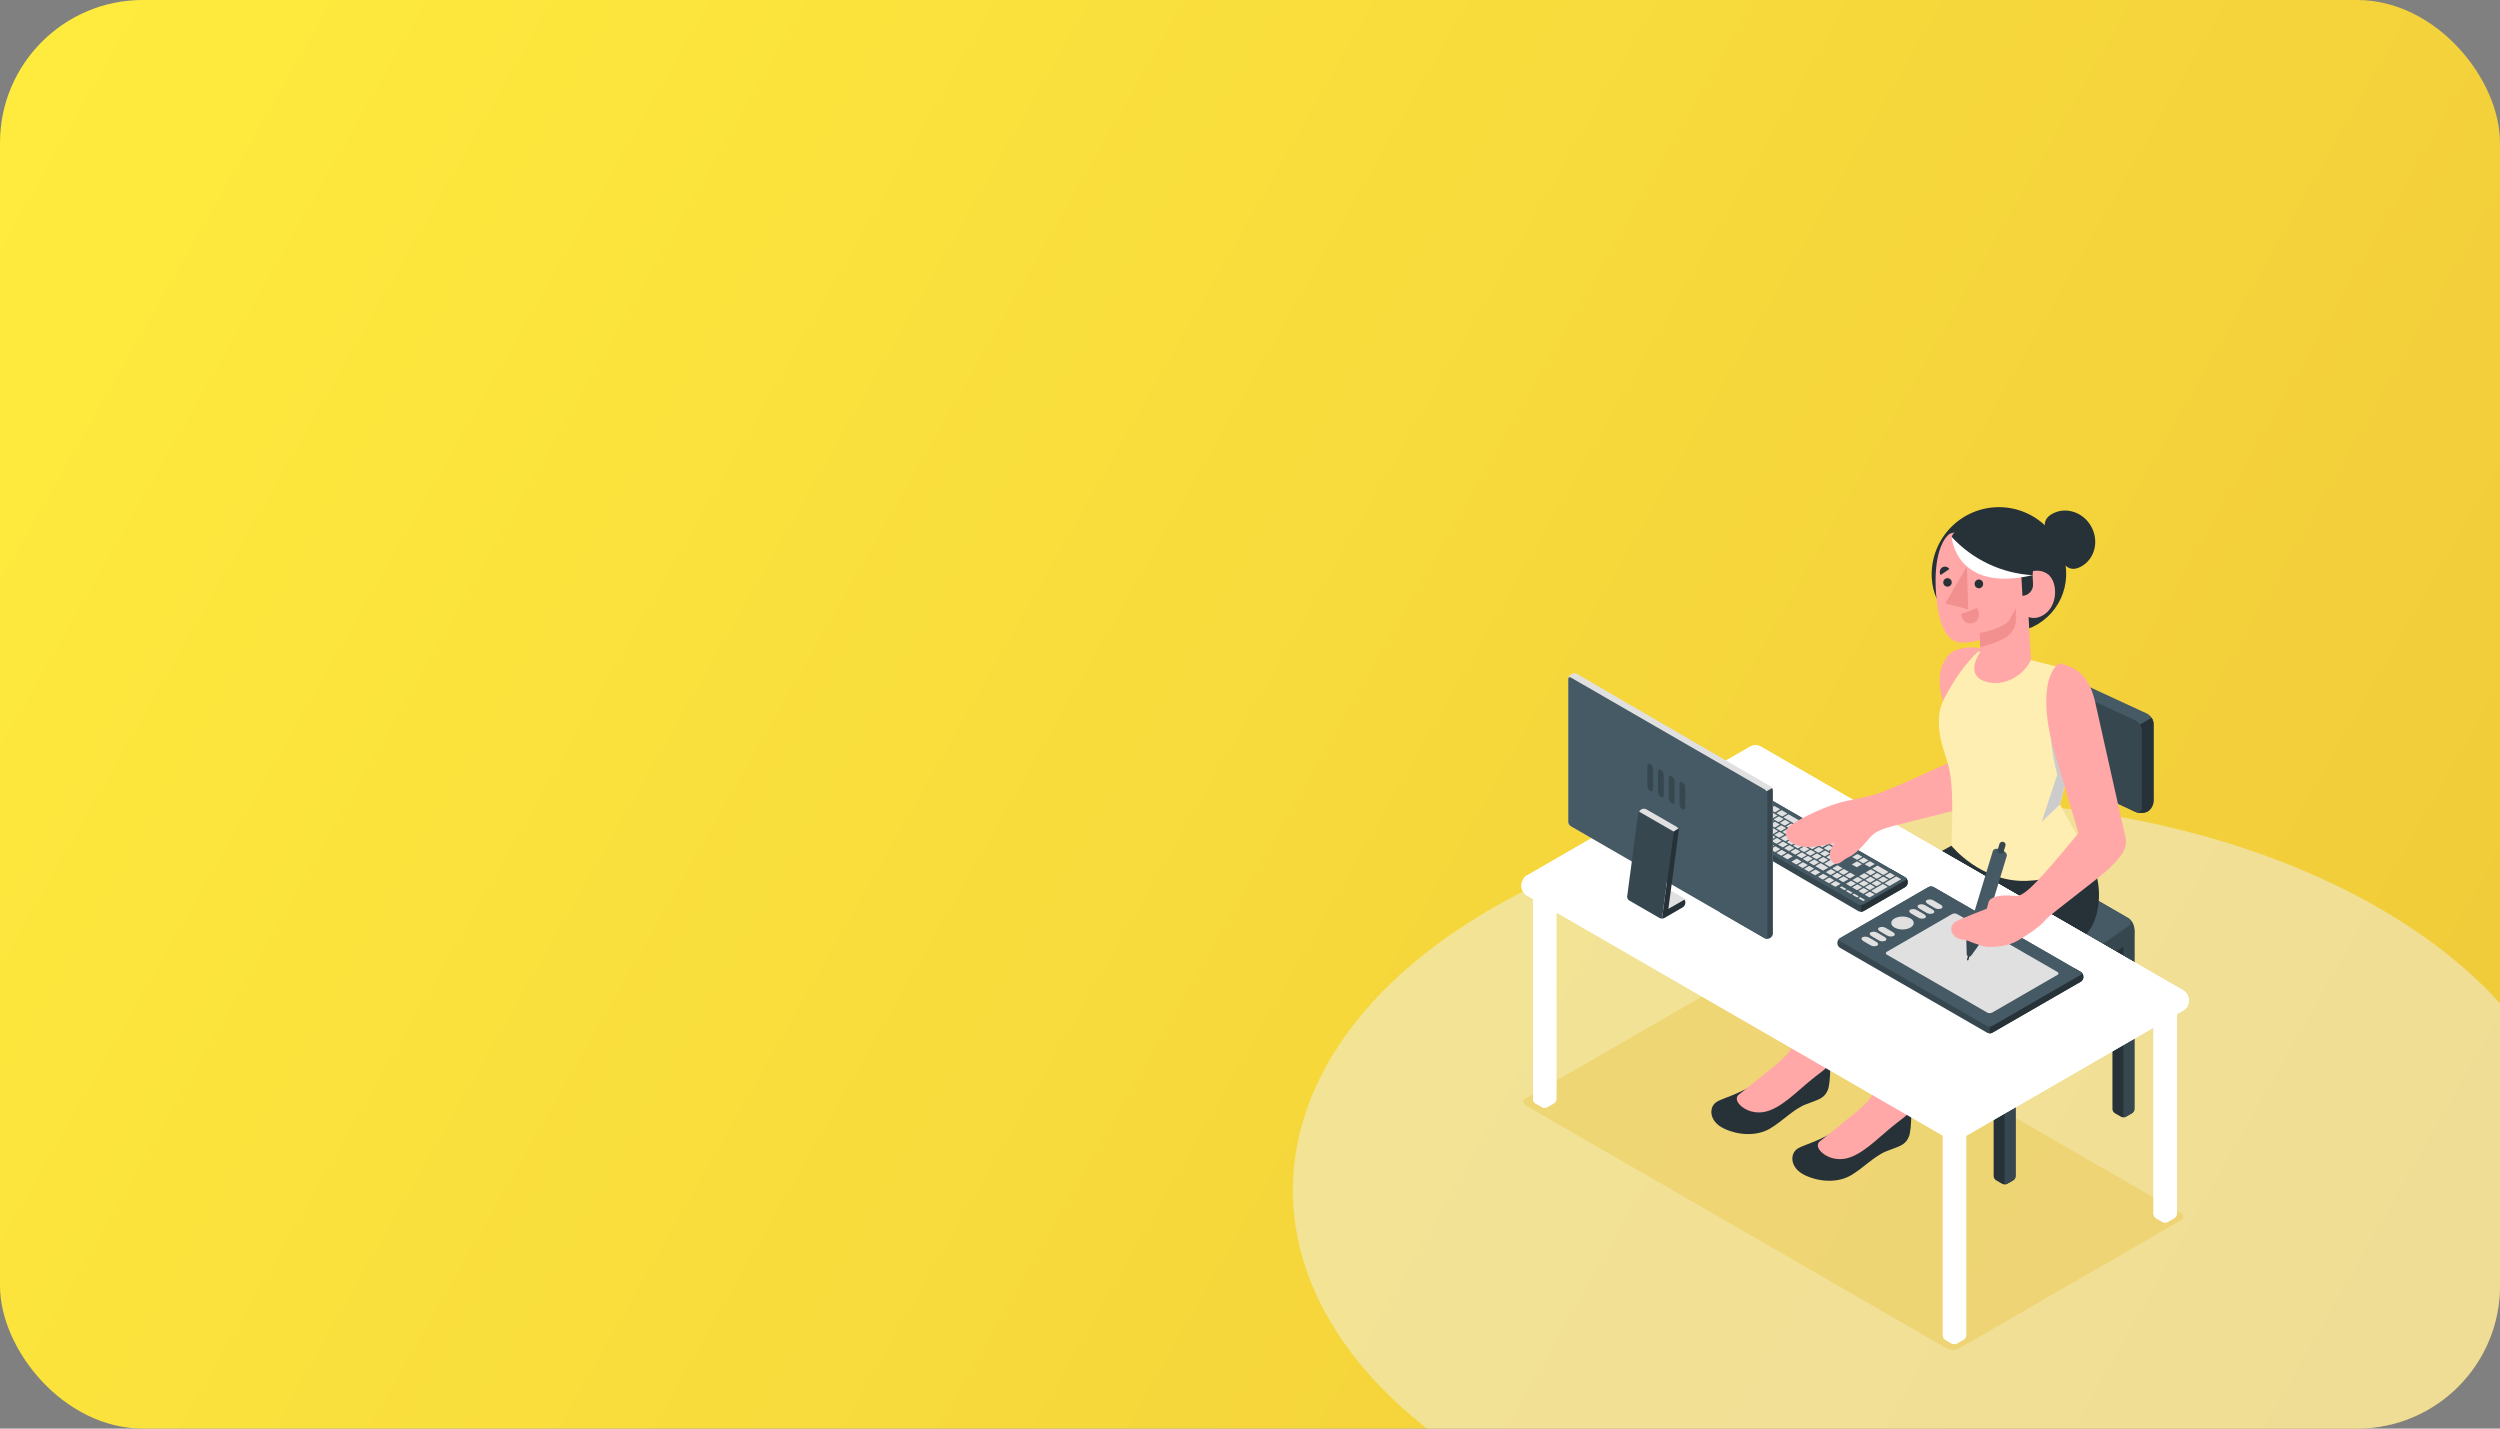 <svg width="350" height="200" viewBox="0 0 350 200" fill="none" xmlns="http://www.w3.org/2000/svg">
<rect x="0" y="0" width="350" height="200" fill="#808080" stroke="none"/>
<g clip-path="url(#clip0_552_27551)">
<rect width="350" height="200" rx="20" fill="url(#paint0_linear_552_27551)"/>
<path opacity="0.5" d="M334.642 205.206C299.494 226.507 242.504 226.507 207.36 205.206C172.216 183.905 172.211 149.368 207.36 128.067C242.508 106.766 299.494 106.766 334.642 128.067C369.79 149.368 369.781 183.905 334.642 205.206Z" fill="#F0F0F0"/>
<path opacity="0.5" d="M272.524 188.771L213.614 154.769C213.508 154.733 213.417 154.665 213.352 154.575C213.287 154.484 213.252 154.376 213.252 154.264C213.252 154.153 213.287 154.044 213.352 153.954C213.417 153.864 213.508 153.796 213.614 153.76L244.647 135.841C244.917 135.703 245.217 135.632 245.52 135.632C245.824 135.632 246.123 135.703 246.394 135.841L305.305 169.847C305.41 169.883 305.501 169.951 305.566 170.041C305.631 170.132 305.666 170.24 305.666 170.352C305.666 170.463 305.631 170.572 305.566 170.662C305.501 170.752 305.41 170.82 305.305 170.856L274.271 188.771C274.001 188.909 273.701 188.98 273.398 188.98C273.094 188.98 272.795 188.909 272.524 188.771Z" fill="#ECCB55"/>
<path d="M300.687 113.6C300.928 113.433 301.126 113.212 301.266 112.955C301.407 112.698 301.485 112.412 301.494 112.119V101.333C301.479 101.036 301.387 100.747 301.226 100.496C301.066 100.244 300.842 100.039 300.578 99.901L286.024 93.179C285.748 93.063 285.45 93.008 285.151 93.016C284.852 93.025 284.558 93.096 284.289 93.227C284.048 93.394 283.85 93.615 283.71 93.872C283.57 94.129 283.492 94.415 283.482 94.708V105.493C283.498 105.791 283.59 106.079 283.751 106.33C283.911 106.582 284.134 106.787 284.398 106.926L298.936 113.648C299.214 113.766 299.515 113.823 299.817 113.814C300.119 113.806 300.416 113.733 300.687 113.6Z" fill="#455A64"/>
<path d="M298.231 102.221L301.233 100.49C301.403 100.741 301.498 101.035 301.508 101.337V112.123C301.498 112.416 301.42 112.702 301.28 112.959C301.14 113.216 300.942 113.437 300.701 113.604C300.432 113.734 300.138 113.806 299.839 113.815C299.539 113.823 299.242 113.768 298.966 113.652L298.244 113.317L298.231 102.221Z" fill="#263238"/>
<path d="M298.938 100.849L284.412 94.123C284.315 94.061 284.203 94.027 284.089 94.027C283.974 94.026 283.862 94.059 283.765 94.121C283.669 94.182 283.592 94.271 283.544 94.375C283.496 94.479 283.48 94.594 283.496 94.708V105.493C283.511 105.791 283.604 106.079 283.765 106.33C283.925 106.582 284.148 106.787 284.412 106.926L298.938 113.648C299.034 113.71 299.146 113.744 299.26 113.744C299.375 113.744 299.487 113.712 299.584 113.65C299.68 113.589 299.757 113.5 299.805 113.396C299.853 113.292 299.87 113.176 299.853 113.063V102.278C299.838 101.98 299.745 101.693 299.585 101.442C299.424 101.192 299.201 100.987 298.938 100.849Z" fill="#37474F"/>
<path d="M295.742 130.575V155.273C295.747 155.387 295.78 155.498 295.837 155.597C295.894 155.696 295.973 155.78 296.069 155.842L296.952 156.35C297.053 156.402 297.165 156.429 297.279 156.429C297.393 156.429 297.505 156.402 297.606 156.35L298.49 155.842C298.584 155.779 298.663 155.695 298.72 155.596C298.777 155.497 298.81 155.387 298.816 155.273V130.575C298.816 130.281 298.7 129.998 298.491 129.79C298.283 129.582 298.001 129.465 297.707 129.465H296.851C296.557 129.465 296.275 129.582 296.067 129.79C295.859 129.998 295.742 130.281 295.742 130.575Z" fill="#263238"/>
<path d="M298.046 129.465C297.842 129.465 297.647 129.546 297.504 129.69C297.36 129.834 297.279 130.029 297.279 130.232V156.205C297.279 156.391 297.408 156.463 297.57 156.375L298.502 155.834C298.593 155.774 298.67 155.694 298.724 155.599C298.779 155.505 298.811 155.398 298.816 155.289V130.232C298.815 130.028 298.734 129.833 298.589 129.69C298.445 129.546 298.249 129.465 298.046 129.465Z" fill="#37474F"/>
<path d="M279.109 139.246V164.666C279.116 164.78 279.15 164.89 279.207 164.988C279.265 165.086 279.344 165.17 279.44 165.231L280.319 165.74C280.421 165.792 280.534 165.819 280.648 165.819C280.763 165.819 280.875 165.792 280.977 165.74L281.857 165.231C281.952 165.169 282.031 165.086 282.088 164.988C282.144 164.89 282.177 164.78 282.184 164.666V139.246C282.184 139.146 282.144 139.05 282.074 138.979C282.004 138.908 281.908 138.868 281.808 138.867H279.488C279.388 138.867 279.291 138.907 279.22 138.978C279.149 139.049 279.109 139.146 279.109 139.246Z" fill="#263238"/>
<path d="M281.808 138.867H281.025C280.925 138.867 280.828 138.907 280.757 138.978C280.686 139.049 280.646 139.146 280.646 139.246V165.57C280.646 165.776 280.791 165.861 280.973 165.756L281.853 165.248C281.948 165.186 282.027 165.102 282.083 165.004C282.14 164.906 282.173 164.796 282.179 164.683V139.262C282.182 139.212 282.174 139.161 282.156 139.114C282.138 139.067 282.112 139.023 282.077 138.986C282.042 138.95 282.001 138.92 281.955 138.9C281.908 138.879 281.859 138.868 281.808 138.867Z" fill="#37474F"/>
<path d="M298.816 130.062V130.401C298.802 130.712 298.723 131.016 298.584 131.294C298.445 131.572 298.249 131.818 298.009 132.015L281.466 143.539C281.217 143.701 280.929 143.795 280.633 143.811C280.336 143.826 280.04 143.763 279.775 143.628L258.991 131.592C258.732 131.426 258.516 131.201 258.362 130.935C258.207 130.669 258.119 130.37 258.103 130.062V129.711C258.119 129.414 258.212 129.125 258.372 128.874C258.533 128.623 258.756 128.418 259.019 128.279L279.469 118.797C279.756 118.683 280.064 118.631 280.373 118.645C280.682 118.659 280.984 118.738 281.26 118.877L297.941 128.517C298.2 128.686 298.415 128.914 298.567 129.183C298.719 129.452 298.805 129.754 298.816 130.062Z" fill="#37474F"/>
<path d="M297.941 128.533L281.26 118.894C280.985 118.754 280.682 118.675 280.373 118.661C280.065 118.647 279.756 118.699 279.469 118.813L259.02 128.295C258.515 128.529 258.495 128.945 258.979 129.223L279.776 141.231C280.04 141.367 280.335 141.431 280.632 141.416C280.929 141.401 281.217 141.308 281.466 141.147L298.01 129.631C298.112 129.576 298.196 129.493 298.252 129.392C298.308 129.291 298.334 129.175 298.327 129.06C298.32 128.944 298.28 128.833 298.211 128.74C298.143 128.647 298.049 128.575 297.941 128.533Z" fill="#455A64"/>
<path d="M292.206 119.523C293.953 122.166 294.547 126.383 292.864 129.671C292.057 131.257 284.391 140.029 278.826 139.307C269.259 138.056 260.362 125.329 260.362 125.329L273.206 118.401L292.206 119.523Z" fill="#263238"/>
<path d="M248.77 149.604C244.331 153.171 241.479 153.538 240.333 154.264C239.187 154.991 239.243 156.996 241.354 157.997C243.464 158.997 246.014 159.062 247.81 157.997C249.605 156.931 251.066 155.297 252.793 154.619C254.52 153.941 255.343 153.849 255.867 152.666C256.392 151.484 256.206 147.538 256.206 147.538L248.77 149.604Z" fill="#263238"/>
<path d="M252.047 143.297C251.958 144.972 251.954 146.457 250.384 148.107C249.878 148.639 249.339 149.139 248.77 149.604C246.172 151.734 244.078 153.377 243.706 153.667C243.335 153.958 244.703 155.507 246.781 155.2C248.859 154.894 251.171 152.509 252.834 151.137C253.568 150.528 254.274 149.983 254.831 149.564C255.578 149.007 256.095 148.196 256.284 147.284L256.824 144.709L252.047 143.297Z" fill="#FFA8A7" stroke="#FFA8A7" stroke-miterlimit="10"/>
<path d="M260.112 156.14C255.674 159.707 252.825 160.075 251.675 160.801C250.525 161.527 250.586 163.533 252.696 164.533C254.806 165.534 257.356 165.598 259.152 164.533C260.948 163.468 262.408 161.834 264.135 161.156C265.862 160.478 266.685 160.381 267.214 159.203C267.742 158.025 267.553 154.075 267.553 154.075L260.112 156.14Z" fill="#263238"/>
<path d="M263.393 149.834C263.304 151.508 263.296 152.993 261.726 154.644C261.219 155.175 260.68 155.675 260.112 156.141C257.518 158.271 255.419 159.913 255.052 160.204C254.685 160.494 256.045 162.044 258.127 161.737C260.209 161.43 262.517 159.046 264.179 157.674C264.914 157.065 265.62 156.52 266.177 156.1C266.923 155.543 267.439 154.732 267.629 153.82L268.17 151.246L263.393 149.834Z" fill="#FFA8A7" stroke="#FFA8A7" stroke-miterlimit="10"/>
<path d="M275.283 157.5V186.956C275.276 187.077 275.241 187.195 275.18 187.3C275.119 187.405 275.034 187.495 274.932 187.561L273.992 188.102C273.884 188.157 273.764 188.186 273.643 188.186C273.522 188.186 273.402 188.157 273.294 188.102L272.354 187.561C272.252 187.495 272.167 187.405 272.106 187.3C272.045 187.195 272.01 187.077 272.003 186.956V157.5C272.003 157.393 272.045 157.291 272.121 157.215C272.197 157.139 272.299 157.097 272.406 157.097H274.88C274.987 157.097 275.089 157.139 275.165 157.215C275.241 157.291 275.283 157.393 275.283 157.5Z" fill="white"/>
<path d="M272.408 157.097H273.243C273.35 157.097 273.453 157.139 273.528 157.215C273.604 157.291 273.646 157.393 273.646 157.5V187.912C273.646 188.134 273.489 188.227 273.295 188.114L272.355 187.573C272.253 187.507 272.169 187.417 272.108 187.312C272.047 187.207 272.011 187.089 272.004 186.968V157.5C272.004 157.393 272.047 157.291 272.122 157.215C272.198 157.139 272.301 157.097 272.408 157.097Z" fill="white"/>
<path opacity="0.6" d="M272.408 157.097H273.243C273.35 157.097 273.453 157.139 273.528 157.215C273.604 157.291 273.646 157.393 273.646 157.5V187.912C273.646 188.134 273.489 188.227 273.295 188.114L272.355 187.573C272.253 187.507 272.169 187.417 272.108 187.312C272.047 187.207 272.011 187.089 272.004 186.968V157.5C272.004 157.393 272.047 157.291 272.122 157.215C272.198 157.139 272.301 157.097 272.408 157.097Z" fill="white"/>
<path d="M217.918 124.414V153.869C217.911 153.99 217.876 154.108 217.815 154.213C217.754 154.319 217.669 154.408 217.567 154.474L216.627 155.015C216.519 155.07 216.399 155.099 216.278 155.099C216.156 155.099 216.037 155.07 215.929 155.015L214.989 154.474C214.887 154.408 214.802 154.319 214.741 154.213C214.68 154.108 214.644 153.99 214.638 153.869V124.414C214.638 124.306 214.68 124.204 214.756 124.128C214.831 124.053 214.934 124.01 215.041 124.01H217.514C217.621 124.01 217.724 124.053 217.8 124.128C217.875 124.204 217.918 124.306 217.918 124.414Z" fill="white"/>
<path d="M215.041 124.01H215.876C215.983 124.01 216.085 124.053 216.161 124.128C216.237 124.204 216.279 124.306 216.279 124.414V154.821C216.279 155.047 216.122 155.136 215.928 155.023L214.988 154.482C214.886 154.416 214.801 154.327 214.74 154.221C214.679 154.116 214.644 153.998 214.637 153.877V124.414C214.637 124.306 214.68 124.204 214.755 124.128C214.831 124.053 214.934 124.01 215.041 124.01Z" fill="white"/>
<path opacity="0.6" d="M215.041 124.01H215.876C215.983 124.01 216.085 124.053 216.161 124.128C216.237 124.204 216.279 124.306 216.279 124.414V154.821C216.279 155.047 216.122 155.136 215.928 155.023L214.988 154.482C214.886 154.416 214.801 154.327 214.74 154.221C214.679 154.116 214.644 153.998 214.637 153.877V124.414C214.637 124.306 214.68 124.204 214.755 124.128C214.831 124.053 214.934 124.01 215.041 124.01Z" fill="white"/>
<path d="M304.787 140.481V169.936C304.78 170.057 304.745 170.175 304.684 170.281C304.623 170.386 304.538 170.475 304.436 170.541L303.496 171.082C303.388 171.138 303.268 171.167 303.147 171.167C303.025 171.167 302.906 171.138 302.798 171.082L301.858 170.541C301.756 170.475 301.671 170.386 301.61 170.281C301.549 170.175 301.514 170.057 301.507 169.936V140.481C301.507 140.374 301.549 140.271 301.625 140.195C301.701 140.12 301.803 140.077 301.91 140.077H304.384C304.491 140.077 304.593 140.12 304.669 140.195C304.745 140.271 304.787 140.374 304.787 140.481Z" fill="white"/>
<path d="M301.91 140.077H302.741C302.848 140.077 302.951 140.12 303.026 140.195C303.102 140.271 303.145 140.374 303.145 140.481V170.892C303.145 171.114 302.991 171.207 302.798 171.094L301.857 170.553C301.755 170.487 301.671 170.398 301.61 170.293C301.549 170.188 301.513 170.07 301.506 169.948V140.493C301.505 140.439 301.514 140.385 301.533 140.335C301.553 140.284 301.583 140.238 301.62 140.2C301.658 140.161 301.703 140.13 301.753 140.109C301.802 140.088 301.856 140.077 301.91 140.077Z" fill="white"/>
<path opacity="0.6" d="M301.91 140.077H302.741C302.848 140.077 302.951 140.12 303.026 140.195C303.102 140.271 303.145 140.374 303.145 140.481V170.892C303.145 171.114 302.991 171.207 302.798 171.094L301.857 170.553C301.755 170.487 301.671 170.398 301.61 170.293C301.549 170.188 301.513 170.07 301.506 169.948V140.493C301.505 140.439 301.514 140.385 301.533 140.335C301.553 140.284 301.583 140.238 301.62 140.2C301.658 140.161 301.703 140.13 301.753 140.109C301.802 140.088 301.856 140.077 301.91 140.077Z" fill="white"/>
<path d="M306.426 140.206V139.928C306.412 139.686 306.341 139.45 306.22 139.24C306.099 139.03 305.93 138.851 305.728 138.717L246.482 104.513C246.265 104.404 246.025 104.347 245.782 104.347C245.539 104.347 245.299 104.404 245.082 104.513L213.698 122.634C213.495 122.767 213.325 122.946 213.204 123.156C213.083 123.366 213.013 123.602 213 123.844V124.123C213.014 124.365 213.084 124.601 213.205 124.811C213.327 125.021 213.495 125.2 213.698 125.333L272.948 159.538C273.164 159.647 273.403 159.705 273.646 159.705C273.888 159.705 274.127 159.647 274.344 159.538L305.728 141.417C305.931 141.284 306.1 141.105 306.221 140.895C306.343 140.685 306.413 140.449 306.426 140.206Z" fill="white"/>
<path opacity="0.6" d="M306.426 140.206V139.928C306.412 139.686 306.341 139.45 306.22 139.24C306.099 139.03 305.93 138.851 305.728 138.717L246.482 104.513C246.265 104.404 246.025 104.347 245.782 104.347C245.539 104.347 245.299 104.404 245.082 104.513L213.698 122.634C213.495 122.767 213.325 122.946 213.204 123.156C213.083 123.366 213.013 123.602 213 123.844V124.123C213.014 124.365 213.084 124.601 213.205 124.811C213.327 125.021 213.495 125.2 213.698 125.333L272.948 159.538C273.164 159.647 273.403 159.705 273.646 159.705C273.888 159.705 274.127 159.647 274.344 159.538L305.728 141.417C305.931 141.284 306.1 141.105 306.221 140.895C306.343 140.685 306.413 140.449 306.426 140.206Z" fill="white"/>
<path d="M273.646 120.197L305.728 138.717C305.93 138.851 306.099 139.03 306.22 139.24C306.341 139.45 306.412 139.686 306.426 139.928V140.206C306.413 140.449 306.343 140.685 306.221 140.895C306.1 141.105 305.931 141.284 305.728 141.417L274.323 159.538C274.108 159.65 273.868 159.707 273.625 159.703L273.646 120.197Z" fill="white"/>
<path d="M305.728 139.524L274.324 157.646C274.107 157.755 273.868 157.812 273.625 157.812C273.383 157.812 273.144 157.755 272.927 157.646L213.678 123.441C213.594 123.412 213.522 123.357 213.471 123.285C213.419 123.212 213.392 123.126 213.392 123.037C213.392 122.949 213.419 122.863 213.471 122.79C213.522 122.718 213.594 122.663 213.678 122.634L245.062 104.513C245.279 104.404 245.519 104.347 245.762 104.347C246.005 104.347 246.245 104.404 246.462 104.513L305.728 138.717C305.811 138.747 305.884 138.801 305.935 138.874C305.986 138.946 306.014 139.032 306.014 139.121C306.014 139.21 305.986 139.296 305.935 139.368C305.884 139.44 305.811 139.495 305.728 139.524Z" fill="white"/>
<path opacity="0.7" d="M305.728 139.524L274.324 157.646C274.107 157.755 273.868 157.812 273.625 157.812C273.383 157.812 273.144 157.755 272.927 157.646L213.678 123.441C213.594 123.412 213.522 123.357 213.471 123.285C213.419 123.212 213.392 123.126 213.392 123.037C213.392 122.949 213.419 122.863 213.471 122.79C213.522 122.718 213.594 122.663 213.678 122.634L245.062 104.513C245.279 104.404 245.519 104.347 245.762 104.347C246.005 104.347 246.245 104.404 246.462 104.513L305.728 138.717C305.811 138.747 305.884 138.801 305.935 138.874C305.986 138.946 306.014 139.032 306.014 139.121C306.014 139.21 305.986 139.296 305.935 139.368C305.884 139.44 305.811 139.495 305.728 139.524Z" fill="white"/>
<path d="M267.084 123.437V123.578C267.078 123.699 267.043 123.817 266.983 123.922C266.923 124.027 266.838 124.117 266.737 124.183L260.878 127.565C260.77 127.619 260.65 127.648 260.529 127.648C260.408 127.648 260.288 127.619 260.18 127.565L241.216 116.505C241.114 116.438 241.028 116.348 240.968 116.242C240.907 116.136 240.871 116.018 240.865 115.896V115.867C240.872 115.746 240.907 115.628 240.968 115.523C241.029 115.418 241.114 115.328 241.216 115.262L247.058 111.881C247.168 111.828 247.288 111.8 247.409 111.8C247.531 111.8 247.651 111.828 247.76 111.881L266.725 122.832C266.828 122.897 266.915 122.986 266.978 123.091C267.04 123.196 267.076 123.315 267.084 123.437Z" fill="#37474F"/>
<path d="M267.084 123.437V123.578C267.078 123.699 267.043 123.817 266.983 123.922C266.923 124.028 266.838 124.117 266.737 124.184L260.878 127.565C260.772 127.623 260.652 127.652 260.531 127.65V121.722H264.816L266.737 122.832C266.838 122.898 266.923 122.988 266.983 123.093C267.043 123.198 267.078 123.316 267.084 123.437Z" fill="#263238"/>
<path d="M241.213 115.666L260.177 126.621C260.285 126.675 260.405 126.704 260.526 126.704C260.647 126.704 260.767 126.675 260.875 126.621L266.734 123.239C266.776 123.225 266.812 123.197 266.838 123.161C266.863 123.125 266.877 123.082 266.877 123.037C266.877 122.993 266.863 122.95 266.838 122.914C266.812 122.878 266.776 122.85 266.734 122.836L247.77 111.885C247.66 111.832 247.54 111.804 247.419 111.804C247.297 111.804 247.177 111.832 247.068 111.885L241.225 115.266C241.019 115.375 241.019 115.557 241.213 115.666Z" fill="#455A64"/>
<path d="M258.184 121.682L258.781 122.025C258.809 122.025 258.809 122.065 258.781 122.077L258.139 122.452C258.125 122.459 258.109 122.462 258.093 122.462C258.077 122.462 258.061 122.459 258.047 122.452L257.449 122.105C257.421 122.105 257.421 122.065 257.449 122.053L258.091 121.682C258.105 121.674 258.121 121.67 258.137 121.67C258.154 121.67 258.169 121.674 258.184 121.682ZM257.127 122.981L256.525 122.638C256.501 122.638 256.501 122.598 256.525 122.586L257.171 122.21C257.201 122.198 257.234 122.198 257.264 122.21L257.861 122.557C257.889 122.557 257.889 122.594 257.861 122.61L257.219 122.981C257.207 122.987 257.193 122.99 257.179 122.99C257.165 122.99 257.151 122.987 257.139 122.981H257.127ZM255.194 121.867L254.181 121.282C254.153 121.282 254.153 121.242 254.181 121.23L254.823 120.855C254.837 120.849 254.853 120.845 254.869 120.845C254.885 120.845 254.901 120.849 254.915 120.855L255.928 121.44C255.952 121.44 255.952 121.48 255.928 121.492L255.283 121.867C255.258 121.876 255.231 121.876 255.206 121.867H255.194ZM256.251 122.477L255.654 122.134C255.626 122.134 255.626 122.093 255.654 122.077L256.295 121.706C256.31 121.7 256.326 121.697 256.342 121.697C256.358 121.697 256.373 121.7 256.388 121.706L256.989 122.053C257.014 122.053 257.014 122.089 256.989 122.105L256.344 122.477C256.331 122.482 256.317 122.485 256.303 122.485C256.289 122.485 256.276 122.482 256.263 122.477H256.251ZM253.903 121.121L253.305 120.778C253.3 120.775 253.296 120.771 253.293 120.766C253.29 120.761 253.289 120.755 253.289 120.75C253.289 120.744 253.29 120.738 253.293 120.733C253.296 120.728 253.3 120.724 253.305 120.721L253.951 120.35C253.965 120.344 253.98 120.341 253.995 120.341C254.011 120.341 254.026 120.344 254.04 120.35L254.641 120.697C254.665 120.697 254.665 120.734 254.641 120.75L253.995 121.121C253.983 121.127 253.969 121.13 253.955 121.13C253.941 121.13 253.927 121.127 253.915 121.121H253.903ZM253.027 120.617L252.43 120.274C252.425 120.271 252.421 120.267 252.418 120.262C252.415 120.257 252.413 120.251 252.413 120.245C252.413 120.24 252.415 120.234 252.418 120.229C252.421 120.224 252.425 120.22 252.43 120.217L253.075 119.846C253.09 119.84 253.106 119.837 253.122 119.837C253.138 119.837 253.154 119.84 253.168 119.846L253.765 120.193C253.79 120.193 253.79 120.229 253.765 120.245L253.12 120.617C253.107 120.622 253.093 120.625 253.079 120.625C253.066 120.625 253.052 120.622 253.039 120.617H253.027ZM255.561 119.103L256.158 119.446C256.163 119.449 256.167 119.453 256.17 119.458C256.173 119.463 256.175 119.469 256.175 119.475C256.175 119.48 256.173 119.486 256.17 119.491C256.167 119.496 256.163 119.5 256.158 119.503L255.513 119.874C255.499 119.88 255.483 119.883 255.468 119.883C255.453 119.883 255.438 119.88 255.424 119.874L254.823 119.527C254.798 119.527 254.798 119.491 254.823 119.475L255.468 119.103C255.484 119.093 255.502 119.088 255.521 119.088C255.539 119.088 255.557 119.093 255.573 119.103H255.561ZM254.685 118.599L255.283 118.942C255.311 118.942 255.311 118.982 255.283 118.994L254.641 119.37C254.626 119.376 254.611 119.379 254.595 119.379C254.579 119.379 254.563 119.376 254.548 119.37L253.951 119.023C253.923 119.023 253.923 118.982 253.951 118.97L254.593 118.599C254.608 118.589 254.626 118.584 254.645 118.584C254.664 118.584 254.682 118.589 254.697 118.599H254.685ZM253.81 118.091L254.411 118.438C254.435 118.438 254.435 118.478 254.411 118.49L253.765 118.861C253.751 118.869 253.735 118.873 253.719 118.873C253.703 118.873 253.687 118.869 253.673 118.861L253.075 118.518C253.051 118.518 253.051 118.478 253.075 118.466L253.721 118.091C253.737 118.083 253.754 118.079 253.771 118.079C253.789 118.079 253.806 118.083 253.822 118.091H253.81ZM252.938 117.586L253.535 117.933C253.56 117.933 253.56 117.97 253.535 117.986L252.89 118.357C252.876 118.365 252.86 118.369 252.843 118.369C252.827 118.369 252.811 118.365 252.797 118.357L252.2 118.014C252.176 118.014 252.176 117.974 252.2 117.962L252.845 117.586C252.86 117.58 252.876 117.577 252.892 117.577C252.908 117.577 252.924 117.58 252.938 117.586ZM257.32 121.185L257.921 121.533C257.946 121.533 257.946 121.573 257.921 121.585L257.276 121.956C257.262 121.964 257.246 121.968 257.229 121.968C257.213 121.968 257.197 121.964 257.183 121.956L256.57 121.589C256.546 121.589 256.546 121.549 256.57 121.537L257.215 121.161C257.233 121.156 257.253 121.156 257.271 121.16C257.289 121.164 257.306 121.173 257.32 121.185ZM256.449 119.62L257.78 120.378C257.808 120.378 257.808 120.415 257.78 120.431L256.219 121.335C256.204 121.343 256.188 121.347 256.172 121.347C256.156 121.347 256.14 121.343 256.126 121.335L255.436 120.931C255.408 120.931 255.408 120.895 255.436 120.879L256.263 120.399C256.287 120.399 256.287 120.362 256.263 120.346L255.71 120.027C255.686 120.027 255.686 119.991 255.71 119.975L256.356 119.604C256.37 119.597 256.387 119.593 256.403 119.594C256.419 119.595 256.435 119.599 256.449 119.608V119.62ZM252.168 120.124L251.566 119.777C251.542 119.777 251.542 119.741 251.566 119.725L252.212 119.354C252.226 119.346 252.242 119.342 252.258 119.342C252.275 119.342 252.291 119.346 252.305 119.354L252.902 119.701C252.93 119.701 252.93 119.737 252.902 119.753L252.26 120.124C252.245 120.13 252.229 120.132 252.212 120.13C252.196 120.128 252.181 120.122 252.168 120.112V120.124ZM251.292 119.62L250.695 119.273C250.667 119.273 250.667 119.237 250.695 119.22L251.336 118.849C251.351 118.841 251.367 118.837 251.383 118.837C251.399 118.837 251.415 118.841 251.429 118.849L252.03 119.192C252.035 119.195 252.04 119.199 252.043 119.204C252.045 119.209 252.047 119.215 252.047 119.22C252.047 119.226 252.045 119.232 252.043 119.237C252.04 119.242 252.035 119.246 252.03 119.249L251.385 119.62C251.37 119.626 251.353 119.628 251.337 119.626C251.321 119.624 251.305 119.618 251.292 119.608V119.62ZM246.736 114.064C246.75 114.058 246.766 114.055 246.781 114.055C246.796 114.055 246.811 114.058 246.825 114.064L247.426 114.411C247.451 114.411 247.451 114.451 247.426 114.463L246.781 114.834C246.767 114.842 246.751 114.846 246.734 114.846C246.718 114.846 246.702 114.842 246.688 114.834L246.091 114.491C246.067 114.491 246.067 114.451 246.091 114.439L246.736 114.064ZM244.295 115.581L243.698 115.234C243.67 115.234 243.67 115.198 243.698 115.181L244.34 114.81C244.354 114.802 244.37 114.798 244.386 114.798C244.402 114.798 244.418 114.802 244.432 114.81L245.034 115.153C245.039 115.156 245.043 115.16 245.046 115.165C245.049 115.17 245.05 115.176 245.05 115.181C245.05 115.187 245.049 115.193 245.046 115.198C245.043 115.203 245.039 115.207 245.034 115.21L244.388 115.581C244.357 115.589 244.323 115.585 244.295 115.569V115.581ZM245.582 114.463C245.597 114.457 245.613 114.454 245.629 114.454C245.645 114.454 245.661 114.457 245.675 114.463L246.276 114.81C246.301 114.81 246.301 114.847 246.276 114.863L245.631 115.234C245.617 115.242 245.601 115.246 245.584 115.246C245.568 115.246 245.552 115.242 245.538 115.234L244.941 114.891C244.913 114.891 244.913 114.851 244.941 114.834L245.582 114.463ZM248.209 113.801L248.806 114.144C248.831 114.144 248.831 114.185 248.806 114.197L248.161 114.568C248.147 114.576 248.131 114.58 248.114 114.58C248.098 114.58 248.082 114.576 248.068 114.568L247.471 114.225C247.447 114.225 247.447 114.185 247.471 114.173L248.116 113.801C248.13 113.792 248.145 113.786 248.161 113.783C248.177 113.781 248.194 113.783 248.209 113.789V113.801ZM247.241 113.293C247.271 113.281 247.304 113.281 247.334 113.293L247.931 113.64C247.959 113.64 247.959 113.68 247.931 113.693L247.289 114.064C247.275 114.072 247.259 114.076 247.243 114.076C247.227 114.076 247.211 114.072 247.196 114.064L246.595 113.721C246.571 113.721 246.571 113.68 246.595 113.668L247.241 113.293ZM245.171 116.085L244.57 115.738C244.545 115.738 244.545 115.702 244.57 115.686L245.215 115.315C245.229 115.307 245.245 115.303 245.262 115.303C245.278 115.303 245.294 115.307 245.308 115.315L245.905 115.662C245.934 115.662 245.934 115.698 245.905 115.714L245.264 116.085C245.248 116.091 245.232 116.093 245.216 116.091C245.2 116.089 245.184 116.083 245.171 116.073V116.085ZM249.545 118.611L248.944 118.264C248.919 118.264 248.919 118.224 248.944 118.212L249.589 117.84C249.603 117.833 249.619 117.829 249.636 117.829C249.652 117.829 249.668 117.833 249.682 117.84L250.279 118.183C250.303 118.183 250.303 118.224 250.279 118.236L249.634 118.611C249.619 118.615 249.603 118.616 249.588 118.614C249.573 118.612 249.558 118.607 249.545 118.599V118.611ZM246.046 116.594L245.445 116.247C245.421 116.247 245.421 116.21 245.445 116.194L246.091 115.823C246.105 115.815 246.121 115.811 246.137 115.811C246.153 115.811 246.169 115.815 246.184 115.823L246.781 116.17C246.805 116.17 246.805 116.206 246.781 116.222L246.135 116.594C246.12 116.599 246.104 116.601 246.089 116.598C246.073 116.595 246.058 116.588 246.046 116.578V116.594ZM250.416 119.12L249.819 118.773C249.795 118.773 249.795 118.736 249.819 118.72L250.465 118.349C250.478 118.341 250.494 118.337 250.509 118.337C250.525 118.337 250.54 118.341 250.554 118.349L251.155 118.692C251.16 118.695 251.164 118.699 251.167 118.704C251.17 118.709 251.171 118.714 251.171 118.72C251.171 118.726 251.17 118.732 251.167 118.737C251.164 118.741 251.16 118.746 251.155 118.748L250.509 119.12C250.493 119.123 250.477 119.124 250.461 119.121C250.445 119.118 250.43 119.112 250.416 119.103V119.12ZM248.669 118.107L248.068 117.764C248.044 117.764 248.044 117.723 248.068 117.711L248.714 117.336C248.743 117.324 248.777 117.324 248.806 117.336L249.404 117.683C249.432 117.683 249.432 117.723 249.404 117.736L248.762 118.107C248.746 118.112 248.73 118.114 248.714 118.111C248.697 118.108 248.682 118.101 248.669 118.091V118.107ZM247.794 117.602L247.196 117.259C247.168 117.259 247.168 117.219 247.196 117.207L247.838 116.832C247.853 116.826 247.868 116.823 247.884 116.823C247.9 116.823 247.916 116.826 247.931 116.832L248.532 117.179C248.556 117.179 248.556 117.215 248.532 117.231L247.886 117.602C247.871 117.608 247.854 117.609 247.838 117.606C247.822 117.604 247.806 117.597 247.794 117.586V117.602ZM246.918 117.098L246.321 116.755C246.316 116.752 246.312 116.748 246.309 116.743C246.306 116.738 246.304 116.733 246.304 116.727C246.304 116.721 246.306 116.715 246.309 116.71C246.312 116.705 246.316 116.701 246.321 116.699L246.966 116.327C246.981 116.321 246.997 116.318 247.013 116.318C247.029 116.318 247.045 116.321 247.059 116.327L247.656 116.674C247.681 116.674 247.681 116.711 247.656 116.727L247.011 117.098C246.995 117.103 246.979 117.105 246.962 117.102C246.946 117.099 246.931 117.092 246.918 117.082V117.098ZM251.199 116.594L251.796 116.941C251.825 116.941 251.825 116.977 251.796 116.993L251.155 117.364C251.141 117.372 251.125 117.376 251.108 117.376C251.092 117.376 251.076 117.372 251.062 117.364L250.465 117.017C250.437 117.017 250.437 116.981 250.465 116.965L251.106 116.594C251.119 116.583 251.134 116.576 251.151 116.574C251.167 116.571 251.184 116.572 251.199 116.578V116.594ZM259.071 124.099L258.474 123.752C258.446 123.752 258.446 123.715 258.474 123.699L259.116 123.328C259.13 123.32 259.146 123.316 259.162 123.316C259.178 123.316 259.194 123.32 259.209 123.328L259.806 123.675C259.834 123.675 259.834 123.711 259.806 123.728L259.164 124.099C259.15 124.107 259.134 124.111 259.118 124.111C259.102 124.111 259.086 124.107 259.071 124.099ZM258.01 123.485L257.413 123.142C257.389 123.142 257.389 123.102 257.413 123.09L258.059 122.715C258.073 122.709 258.089 122.706 258.105 122.706C258.121 122.706 258.137 122.709 258.151 122.715L258.749 123.062C258.773 123.062 258.773 123.102 258.749 123.114L258.103 123.485C258.089 123.493 258.073 123.497 258.057 123.497C258.04 123.497 258.024 123.493 258.01 123.485ZM259.947 124.603L259.346 124.256C259.322 124.256 259.322 124.22 259.346 124.204L259.991 123.832C260.006 123.825 260.022 123.821 260.038 123.821C260.054 123.821 260.07 123.825 260.084 123.832L260.681 124.179C260.706 124.179 260.706 124.216 260.681 124.232L260.036 124.603C260.022 124.611 260.007 124.615 259.991 124.615C259.976 124.615 259.96 124.611 259.947 124.603ZM255.295 120.007L255.896 120.35C255.92 120.35 255.92 120.391 255.896 120.403L255.25 120.778C255.236 120.784 255.22 120.787 255.204 120.787C255.188 120.787 255.172 120.784 255.157 120.778L254.56 120.431C254.536 120.431 254.536 120.391 254.56 120.378L255.206 120.007C255.219 119.999 255.235 119.995 255.25 119.995C255.266 119.995 255.281 119.999 255.295 120.007ZM260.911 125.107C260.897 125.115 260.881 125.119 260.865 125.119C260.849 125.119 260.833 125.115 260.819 125.107L260.221 124.765C260.216 124.762 260.212 124.758 260.209 124.753C260.206 124.748 260.205 124.742 260.205 124.736C260.205 124.731 260.206 124.725 260.209 124.72C260.212 124.715 260.216 124.711 260.221 124.708L260.867 124.337C260.882 124.331 260.897 124.328 260.913 124.328C260.929 124.328 260.945 124.331 260.96 124.337L261.557 124.684C261.581 124.684 261.581 124.72 261.557 124.736L260.911 125.107ZM252.075 117.082L252.672 117.429C252.7 117.429 252.7 117.465 252.672 117.481L252.03 117.853C252.016 117.86 252 117.864 251.984 117.864C251.968 117.864 251.952 117.86 251.938 117.853L251.336 117.51C251.331 117.507 251.327 117.503 251.324 117.498C251.321 117.493 251.32 117.487 251.32 117.481C251.32 117.476 251.321 117.47 251.324 117.465C251.327 117.46 251.331 117.456 251.336 117.453L251.982 117.082C252.012 117.07 252.045 117.07 252.075 117.082ZM262.8 123.276L263.397 123.619C263.402 123.621 263.406 123.625 263.409 123.63C263.412 123.635 263.414 123.641 263.414 123.647C263.414 123.653 263.412 123.658 263.409 123.663C263.406 123.668 263.402 123.672 263.397 123.675L262.751 124.046C262.737 124.052 262.722 124.055 262.707 124.055C262.692 124.055 262.677 124.052 262.663 124.046L262.061 123.699C262.037 123.699 262.037 123.663 262.061 123.647L262.707 123.276C262.721 123.268 262.737 123.264 262.753 123.264C262.77 123.264 262.785 123.268 262.8 123.276ZM261.004 123.3L261.601 123.647C261.63 123.647 261.63 123.683 261.601 123.699L260.96 124.071C260.946 124.078 260.93 124.082 260.913 124.082C260.897 124.082 260.881 124.078 260.867 124.071L260.266 123.728C260.242 123.728 260.242 123.687 260.266 123.675L260.911 123.3C260.927 123.293 260.943 123.29 260.96 123.29C260.976 123.29 260.993 123.293 261.008 123.3H261.004ZM261.815 124.575C261.801 124.583 261.785 124.587 261.769 124.587C261.753 124.587 261.737 124.583 261.722 124.575L261.125 124.232C261.101 124.232 261.101 124.192 261.125 124.179L261.771 123.804C261.786 123.798 261.801 123.795 261.817 123.795C261.833 123.795 261.849 123.798 261.864 123.804L262.461 124.151C262.485 124.151 262.485 124.192 262.461 124.204L261.815 124.575ZM262.001 124.684L263.566 123.78C263.581 123.772 263.597 123.768 263.613 123.768C263.629 123.768 263.645 123.772 263.659 123.78L264.256 124.123C264.261 124.126 264.266 124.13 264.269 124.135C264.271 124.14 264.273 124.145 264.273 124.151C264.273 124.157 264.271 124.163 264.269 124.168C264.266 124.173 264.261 124.177 264.256 124.179L262.691 125.083C262.676 125.089 262.66 125.093 262.644 125.093C262.628 125.093 262.613 125.089 262.598 125.083L262.001 124.736C261.993 124.72 261.993 124.696 262.017 124.684H262.001ZM259.983 123.566L259.386 123.223C259.358 123.223 259.358 123.183 259.386 123.167L260.028 122.795C260.042 122.789 260.058 122.786 260.074 122.786C260.09 122.786 260.106 122.789 260.12 122.795L260.722 123.142C260.746 123.142 260.746 123.179 260.722 123.195L260.076 123.566C260.063 123.573 260.048 123.576 260.034 123.576C260.019 123.576 260.005 123.573 259.991 123.566H259.983ZM253.402 119.765L252.801 119.422C252.777 119.422 252.777 119.382 252.801 119.37L253.447 118.994C253.476 118.983 253.51 118.983 253.539 118.994L254.137 119.342C254.165 119.342 254.165 119.382 254.137 119.394L253.495 119.765C253.482 119.772 253.467 119.775 253.453 119.775C253.438 119.775 253.424 119.772 253.41 119.765H253.402ZM261.815 122.771C261.829 122.763 261.845 122.759 261.862 122.759C261.878 122.759 261.894 122.763 261.908 122.771L262.505 123.114C262.533 123.114 262.533 123.155 262.505 123.167L261.864 123.542C261.849 123.548 261.833 123.551 261.817 123.551C261.801 123.551 261.786 123.548 261.771 123.542L261.174 123.195C261.145 123.195 261.145 123.155 261.174 123.142L261.815 122.771ZM254.266 120.274L253.669 119.927C253.644 119.927 253.644 119.886 253.669 119.874L254.314 119.503C254.328 119.495 254.344 119.491 254.361 119.491C254.377 119.491 254.393 119.495 254.407 119.503L255.004 119.846C255.028 119.846 255.028 119.886 255.004 119.898L254.359 120.274C254.334 120.282 254.307 120.282 254.282 120.274H254.266ZM247.592 114.556C247.607 114.55 247.622 114.547 247.638 114.547C247.654 114.547 247.67 114.55 247.685 114.556L248.282 114.903C248.31 114.903 248.31 114.943 248.282 114.955L247.64 115.327C247.626 115.334 247.61 115.339 247.594 115.339C247.578 115.339 247.562 115.334 247.547 115.327L246.95 114.984C246.922 114.984 246.922 114.943 246.95 114.931L247.592 114.556ZM246.381 115.726L245.78 115.383C245.775 115.38 245.771 115.376 245.768 115.371C245.765 115.366 245.764 115.361 245.764 115.355C245.764 115.349 245.765 115.344 245.768 115.339C245.771 115.334 245.775 115.329 245.78 115.327L246.426 114.955C246.44 114.949 246.456 114.946 246.472 114.946C246.488 114.946 246.504 114.949 246.519 114.955L247.116 115.302C247.144 115.302 247.144 115.339 247.116 115.355L246.474 115.726C246.455 115.733 246.433 115.733 246.414 115.726H246.381ZM248.544 115.064L249.141 115.407C249.17 115.407 249.17 115.448 249.141 115.46L248.5 115.835C248.485 115.841 248.469 115.844 248.453 115.844C248.437 115.844 248.422 115.841 248.407 115.835L247.806 115.488C247.782 115.488 247.782 115.448 247.806 115.436L248.451 115.064C248.469 115.05 248.491 115.042 248.514 115.042C248.537 115.042 248.559 115.05 248.576 115.064H248.544ZM249.42 115.569L250.017 115.912C250.022 115.915 250.026 115.919 250.029 115.924C250.032 115.929 250.034 115.934 250.034 115.94C250.034 115.946 250.032 115.951 250.029 115.956C250.026 115.961 250.022 115.965 250.017 115.968L249.371 116.339C249.357 116.346 249.341 116.349 249.325 116.349C249.309 116.349 249.293 116.346 249.278 116.339L248.681 115.992C248.657 115.992 248.657 115.956 248.681 115.94L249.327 115.569C249.344 115.554 249.367 115.546 249.389 115.546C249.412 115.546 249.435 115.554 249.452 115.569H249.42ZM250.291 116.073L250.892 116.42C250.917 116.42 250.917 116.456 250.892 116.473L250.247 116.844C250.233 116.852 250.217 116.856 250.2 116.856C250.184 116.856 250.168 116.852 250.154 116.844L249.557 116.497C249.533 116.497 249.533 116.461 249.557 116.444L250.203 116.073C250.219 116.058 250.241 116.049 250.263 116.049C250.285 116.049 250.307 116.058 250.324 116.073H250.291ZM247.257 116.231L246.656 115.888C246.632 115.888 246.632 115.847 246.656 115.835L247.301 115.46C247.316 115.454 247.332 115.451 247.348 115.451C247.364 115.451 247.379 115.454 247.394 115.46L247.991 115.807C248.016 115.807 248.016 115.847 247.991 115.859L247.346 116.231C247.327 116.237 247.308 116.237 247.289 116.231H247.257ZM248.161 116.747L247.564 116.4C247.539 116.4 247.539 116.36 247.564 116.348L248.209 115.976C248.223 115.969 248.239 115.964 248.256 115.964C248.272 115.964 248.288 115.969 248.302 115.976L248.899 116.319C248.923 116.319 248.923 116.36 248.899 116.372L248.254 116.747C248.239 116.753 248.223 116.756 248.207 116.756C248.191 116.756 248.176 116.753 248.161 116.747ZM251.659 118.765L251.062 118.417C251.038 118.417 251.038 118.381 251.062 118.365L251.708 117.994C251.721 117.986 251.736 117.982 251.752 117.982C251.768 117.982 251.783 117.986 251.796 117.994L252.398 118.341C252.422 118.341 252.422 118.377 252.398 118.393L251.752 118.765C251.738 118.772 251.722 118.776 251.706 118.776C251.689 118.776 251.673 118.772 251.659 118.765ZM250.788 118.26L250.186 117.913C250.162 117.913 250.162 117.877 250.186 117.861L250.832 117.489C250.846 117.482 250.862 117.478 250.878 117.478C250.895 117.478 250.911 117.482 250.925 117.489L251.522 117.836C251.546 117.836 251.546 117.873 251.522 117.889L250.876 118.26C250.862 118.267 250.846 118.269 250.831 118.268C250.815 118.267 250.8 118.261 250.788 118.252V118.26ZM252.535 119.269L251.938 118.926C251.909 118.926 251.909 118.886 251.938 118.869L252.579 118.498C252.594 118.492 252.61 118.489 252.626 118.489C252.641 118.489 252.657 118.492 252.672 118.498L253.273 118.845C253.297 118.845 253.297 118.882 253.273 118.898L252.628 119.269C252.613 119.275 252.596 119.278 252.58 119.277C252.564 119.275 252.548 119.27 252.535 119.261V119.269ZM249.036 117.251L248.439 116.904C248.411 116.904 248.411 116.868 248.439 116.852L249.081 116.481C249.095 116.473 249.111 116.469 249.127 116.469C249.143 116.469 249.159 116.473 249.174 116.481L249.775 116.824C249.78 116.826 249.784 116.831 249.787 116.836C249.79 116.84 249.791 116.846 249.791 116.852C249.791 116.858 249.79 116.863 249.787 116.868C249.784 116.873 249.78 116.877 249.775 116.88L249.129 117.251C249.098 117.261 249.065 117.258 249.036 117.243V117.251ZM249.912 117.756L249.311 117.409C249.287 117.409 249.287 117.372 249.311 117.356L249.956 116.985C249.971 116.977 249.987 116.973 250.003 116.973C250.019 116.973 250.035 116.977 250.049 116.985L250.646 117.328C250.675 117.328 250.675 117.368 250.646 117.385L250.005 117.756C249.99 117.761 249.974 117.762 249.958 117.761C249.942 117.76 249.926 117.755 249.912 117.748V117.756ZM249.081 114.302L249.682 114.645C249.706 114.645 249.706 114.685 249.682 114.697L249.036 115.072C249.022 115.079 249.006 115.082 248.99 115.082C248.974 115.082 248.958 115.079 248.944 115.072L248.346 114.725C248.322 114.725 248.322 114.685 248.346 114.673L248.992 114.302C249.005 114.293 249.02 114.287 249.035 114.286C249.051 114.284 249.067 114.287 249.081 114.294V114.302ZM244.158 114.705L243.513 115.081C243.498 115.087 243.482 115.09 243.466 115.09C243.45 115.09 243.434 115.087 243.42 115.081L242.823 114.734C242.798 114.734 242.798 114.693 242.823 114.681L243.468 114.31C243.482 114.302 243.498 114.298 243.515 114.298C243.531 114.298 243.547 114.302 243.561 114.31L244.158 114.653C244.182 114.653 244.182 114.677 244.158 114.689V114.705ZM245.401 114.362L244.755 114.734C244.741 114.741 244.725 114.745 244.709 114.745C244.693 114.745 244.677 114.741 244.662 114.734L243.743 114.201C243.718 114.201 243.718 114.165 243.743 114.148L244.388 113.777C244.402 113.769 244.418 113.765 244.434 113.765C244.451 113.765 244.467 113.769 244.481 113.777L245.401 114.31C245.425 114.326 245.425 114.326 245.401 114.346V114.362ZM243.178 115.432L242.532 115.803C242.519 115.811 242.503 115.815 242.488 115.815C242.472 115.815 242.457 115.811 242.443 115.803L241.705 115.379C241.681 115.379 241.681 115.339 241.705 115.327L242.35 114.955C242.365 114.948 242.381 114.944 242.397 114.944C242.413 114.944 242.429 114.948 242.443 114.955L243.178 115.359C243.202 115.379 243.202 115.399 243.178 115.415V115.432ZM243.743 115.758C243.757 115.751 243.773 115.747 243.789 115.747C243.805 115.747 243.821 115.751 243.835 115.758L244.432 116.101C244.461 116.101 244.461 116.142 244.432 116.158L243.791 116.529C243.776 116.535 243.76 116.538 243.745 116.538C243.729 116.538 243.713 116.535 243.698 116.529L243.097 116.182C243.073 116.182 243.073 116.146 243.097 116.13L243.743 115.758ZM246.567 113.963L245.921 114.334C245.907 114.342 245.891 114.346 245.875 114.346C245.859 114.346 245.843 114.342 245.829 114.334L244.679 113.672C244.674 113.67 244.669 113.665 244.666 113.661C244.664 113.656 244.662 113.65 244.662 113.644C244.662 113.638 244.664 113.633 244.666 113.628C244.669 113.623 244.674 113.619 244.679 113.616L245.324 113.245C245.354 113.233 245.387 113.233 245.417 113.245L246.567 113.91C246.575 113.923 246.575 113.923 246.551 113.947L246.567 113.963ZM247.071 113.192L246.43 113.563C246.416 113.571 246.4 113.575 246.383 113.575C246.367 113.575 246.351 113.571 246.337 113.563L245.599 113.16C245.574 113.16 245.574 113.12 245.599 113.107L246.244 112.732C246.274 112.72 246.307 112.72 246.337 112.732L247.055 113.116C247.083 113.136 247.083 113.16 247.055 113.176L247.071 113.192ZM250.263 119.511C250.277 119.505 250.292 119.502 250.307 119.502C250.323 119.502 250.338 119.505 250.352 119.511L250.953 119.858C250.977 119.858 250.977 119.894 250.953 119.91L250.307 120.282C250.293 120.289 250.277 120.293 250.261 120.293C250.245 120.293 250.229 120.289 250.215 120.282L249.617 119.939C249.612 119.936 249.608 119.932 249.605 119.927C249.602 119.922 249.601 119.916 249.601 119.91C249.601 119.905 249.602 119.899 249.605 119.894C249.608 119.889 249.612 119.885 249.617 119.882L250.263 119.511ZM248.512 118.502C248.526 118.494 248.542 118.49 248.558 118.49C248.574 118.49 248.59 118.494 248.605 118.502L249.202 118.849C249.23 118.849 249.23 118.886 249.202 118.902L248.56 119.273C248.546 119.281 248.53 119.285 248.514 119.285C248.498 119.285 248.482 119.281 248.467 119.273L247.866 118.926C247.842 118.926 247.842 118.89 247.866 118.873L248.512 118.502ZM244.634 116.263C244.648 116.255 244.664 116.251 244.681 116.251C244.697 116.251 244.713 116.255 244.727 116.263L245.324 116.61C245.348 116.61 245.348 116.646 245.324 116.662L244.679 117.033C244.664 117.041 244.648 117.045 244.632 117.045C244.616 117.045 244.6 117.041 244.586 117.033L243.989 116.686C243.964 116.686 243.964 116.65 243.989 116.634L244.634 116.263ZM249.387 119.007C249.402 118.999 249.418 118.995 249.434 118.995C249.45 118.995 249.466 118.999 249.48 119.007L250.077 119.354C250.102 119.354 250.102 119.39 250.077 119.406L249.432 119.777C249.418 119.785 249.402 119.789 249.385 119.789C249.369 119.789 249.353 119.785 249.339 119.777L248.742 119.43C248.718 119.43 248.718 119.394 248.742 119.378L249.387 119.007ZM247.636 117.998C247.65 117.99 247.666 117.986 247.683 117.986C247.699 117.986 247.715 117.99 247.729 117.998L248.326 118.341C248.354 118.341 248.354 118.381 248.326 118.397L247.685 118.769C247.67 118.775 247.654 118.778 247.638 118.778C247.622 118.778 247.607 118.775 247.592 118.769L246.995 118.422C246.966 118.422 246.966 118.385 246.995 118.369L247.636 117.998ZM247.535 113.156C247.521 113.162 247.505 113.165 247.489 113.165C247.473 113.165 247.457 113.162 247.443 113.156L246.523 112.623C246.494 112.623 246.494 112.587 246.523 112.571L247.164 112.2C247.178 112.192 247.194 112.188 247.211 112.188C247.227 112.188 247.243 112.192 247.257 112.2L248.161 112.712C248.189 112.712 248.189 112.752 248.161 112.769L247.535 113.156ZM246.381 117.288C246.396 117.282 246.412 117.278 246.428 117.278C246.444 117.278 246.459 117.282 246.474 117.288L247.071 117.635C247.1 117.635 247.1 117.671 247.071 117.687L246.43 118.058C246.416 118.066 246.4 118.07 246.383 118.07C246.367 118.07 246.351 118.066 246.337 118.058L245.74 117.715C245.712 117.715 245.712 117.675 245.74 117.659L246.381 117.288ZM245.51 116.783C245.523 116.776 245.539 116.771 245.554 116.771C245.57 116.771 245.585 116.776 245.599 116.783L246.2 117.13C246.224 117.13 246.224 117.167 246.2 117.183L245.554 117.554C245.54 117.562 245.524 117.566 245.508 117.566C245.492 117.566 245.476 117.562 245.461 117.554L244.864 117.207C244.84 117.207 244.84 117.171 244.864 117.155L245.51 116.783ZM263.72 122.477C263.705 122.484 263.69 122.489 263.673 122.489C263.657 122.489 263.641 122.484 263.627 122.477L262.154 121.625C262.13 121.625 262.13 121.589 262.154 121.573L262.8 121.202C262.814 121.194 262.83 121.19 262.846 121.19C262.862 121.19 262.878 121.194 262.893 121.202L264.365 122.053C264.39 122.053 264.39 122.089 264.365 122.105L263.72 122.477ZM261.787 121.363C261.757 121.375 261.724 121.375 261.694 121.363L261.097 121.016C261.069 121.016 261.069 120.976 261.097 120.964L261.739 120.592C261.753 120.585 261.769 120.581 261.785 120.581C261.801 120.581 261.817 120.585 261.831 120.592L262.433 120.935C262.457 120.935 262.457 120.976 262.433 120.988L261.787 121.363ZM249.956 114.798L250.554 115.141C250.582 115.141 250.582 115.181 250.554 115.198L249.912 115.569C249.897 115.575 249.882 115.578 249.866 115.578C249.85 115.578 249.834 115.575 249.819 115.569L249.222 115.222C249.194 115.222 249.194 115.185 249.222 115.169L249.864 114.798C249.878 114.79 249.894 114.786 249.91 114.786C249.926 114.786 249.942 114.79 249.956 114.798ZM260.044 120.35C260.03 120.358 260.015 120.362 259.999 120.362C259.984 120.362 259.969 120.358 259.955 120.35L259.354 120.007C259.349 120.004 259.345 120 259.342 119.995C259.339 119.99 259.337 119.985 259.337 119.979C259.337 119.973 259.339 119.968 259.342 119.963C259.345 119.958 259.349 119.954 259.354 119.951L259.999 119.58C260.029 119.568 260.062 119.568 260.092 119.58L260.689 119.927C260.714 119.927 260.714 119.963 260.689 119.979L260.044 120.35ZM264.603 122.981C264.589 122.989 264.573 122.993 264.557 122.993C264.541 122.993 264.525 122.989 264.511 122.981L263.913 122.638C263.885 122.638 263.885 122.598 263.913 122.586L264.555 122.21C264.57 122.204 264.585 122.201 264.601 122.201C264.617 122.201 264.633 122.204 264.648 122.21L265.245 122.557C265.273 122.557 265.273 122.594 265.245 122.61L264.603 122.981ZM266.121 123.114L264.555 124.018C264.541 124.026 264.526 124.03 264.511 124.03C264.495 124.03 264.48 124.026 264.466 124.018L263.865 123.675C263.86 123.672 263.856 123.668 263.853 123.663C263.85 123.658 263.848 123.653 263.848 123.647C263.848 123.641 263.85 123.635 263.853 123.63C263.856 123.625 263.86 123.621 263.865 123.619L265.431 122.715C265.46 122.703 265.494 122.703 265.523 122.715L266.121 123.062C266.141 123.078 266.141 123.102 266.112 123.114H266.121ZM256.776 118.466C256.761 118.472 256.746 118.475 256.731 118.475C256.716 118.475 256.701 118.472 256.687 118.466L255.948 118.038C255.924 118.038 255.924 118.002 255.948 117.986L256.594 117.615C256.608 117.607 256.624 117.603 256.64 117.603C256.657 117.603 256.672 117.607 256.687 117.615L257.421 118.018C257.445 118.018 257.445 118.058 257.421 118.07L256.776 118.466ZM258.991 119.741C258.976 119.747 258.96 119.75 258.944 119.75C258.928 119.75 258.913 119.747 258.898 119.741L257.978 119.208C257.954 119.208 257.954 119.172 257.978 119.156L258.624 118.785C258.638 118.777 258.654 118.773 258.67 118.773C258.686 118.773 258.702 118.777 258.716 118.785L259.636 119.313C259.641 119.316 259.646 119.32 259.648 119.325C259.651 119.33 259.653 119.336 259.653 119.342C259.653 119.347 259.651 119.353 259.648 119.358C259.646 119.363 259.641 119.367 259.636 119.37L258.991 119.741ZM254.758 117.296C254.744 117.304 254.728 117.308 254.712 117.308C254.695 117.308 254.679 117.304 254.665 117.296L249.71 114.451C249.686 114.451 249.686 114.415 249.71 114.399L250.356 114.027C250.37 114.02 250.386 114.016 250.402 114.016C250.418 114.016 250.434 114.02 250.449 114.027L255.371 116.872C255.4 116.872 255.4 116.908 255.371 116.925L254.758 117.296ZM249.553 114.294C249.539 114.3 249.524 114.303 249.508 114.303C249.493 114.303 249.478 114.3 249.464 114.294L248.726 113.866C248.701 113.866 248.701 113.83 248.726 113.814L249.371 113.442C249.386 113.435 249.401 113.431 249.418 113.431C249.434 113.431 249.45 113.435 249.464 113.442L250.198 113.866C250.227 113.866 250.227 113.906 250.198 113.918L249.553 114.294ZM255.763 117.881C255.748 117.887 255.732 117.89 255.716 117.89C255.7 117.89 255.685 117.887 255.67 117.881L254.932 117.453C254.907 117.453 254.907 117.417 254.932 117.401L255.577 117.029C255.591 117.022 255.607 117.018 255.624 117.018C255.64 117.018 255.656 117.022 255.67 117.029L256.404 117.453C256.433 117.453 256.433 117.493 256.404 117.51L255.763 117.881ZM248.536 113.709C248.521 113.715 248.506 113.718 248.49 113.718C248.474 113.718 248.458 113.715 248.443 113.709L247.705 113.281C247.681 113.281 247.681 113.245 247.705 113.229L248.35 112.857C248.365 112.85 248.381 112.845 248.397 112.845C248.413 112.845 248.429 112.85 248.443 112.857L249.178 113.261C249.206 113.261 249.206 113.301 249.178 113.317L248.536 113.709ZM257.78 119.051C257.766 119.057 257.751 119.06 257.736 119.06C257.721 119.06 257.705 119.057 257.691 119.051L256.953 118.623C256.929 118.623 256.929 118.587 256.953 118.571L257.599 118.2C257.613 118.192 257.629 118.188 257.645 118.188C257.661 118.188 257.677 118.192 257.691 118.2L258.426 118.623C258.45 118.623 258.45 118.664 258.426 118.676L257.78 119.051ZM260.911 120.855C260.897 120.862 260.881 120.866 260.865 120.866C260.849 120.866 260.833 120.862 260.819 120.855L260.221 120.512C260.197 120.512 260.197 120.471 260.221 120.459L260.867 120.084C260.882 120.078 260.897 120.075 260.913 120.075C260.929 120.075 260.945 120.078 260.96 120.084L261.557 120.431C261.581 120.431 261.581 120.471 261.557 120.483L260.911 120.855ZM262.844 122.239L263.445 122.586C263.47 122.586 263.47 122.622 263.445 122.638L262.8 123.009C262.785 123.017 262.77 123.021 262.753 123.021C262.737 123.021 262.721 123.017 262.707 123.009L262.11 122.662C262.082 122.662 262.082 122.626 262.11 122.61L262.751 122.239C262.766 122.231 262.781 122.227 262.798 122.227C262.814 122.227 262.83 122.231 262.844 122.239ZM259.071 122.186L259.669 122.529C259.674 122.532 259.678 122.536 259.681 122.541C259.684 122.546 259.685 122.552 259.685 122.557C259.685 122.563 259.684 122.569 259.681 122.574C259.678 122.579 259.674 122.583 259.669 122.586L259.023 122.957C259.009 122.963 258.994 122.966 258.979 122.966C258.963 122.966 258.948 122.963 258.934 122.957L258.333 122.61C258.309 122.61 258.309 122.574 258.333 122.557L258.979 122.186C258.993 122.178 259.009 122.174 259.025 122.174C259.041 122.174 259.057 122.178 259.071 122.186ZM256.953 118.837L258.704 119.846C258.728 119.846 258.728 119.886 258.704 119.898L258.059 120.274C258.029 120.285 257.996 120.285 257.966 120.274L256.219 119.261C256.19 119.261 256.19 119.224 256.219 119.208L256.86 118.837C256.874 118.829 256.89 118.825 256.907 118.825C256.923 118.825 256.939 118.829 256.953 118.837ZM261.88 121.734C261.894 121.726 261.91 121.722 261.926 121.722C261.942 121.722 261.958 121.726 261.973 121.734L262.57 122.077C262.575 122.08 262.579 122.084 262.582 122.089C262.585 122.094 262.586 122.1 262.586 122.105C262.586 122.111 262.585 122.117 262.582 122.122C262.579 122.127 262.575 122.131 262.57 122.134L261.924 122.505C261.909 122.511 261.894 122.514 261.878 122.514C261.862 122.514 261.846 122.511 261.831 122.505L261.234 122.158C261.21 122.158 261.21 122.122 261.234 122.105L261.88 121.734ZM261.049 122.263L261.65 122.61C261.674 122.61 261.674 122.65 261.65 122.662L261.004 123.034C260.99 123.041 260.974 123.045 260.958 123.045C260.942 123.045 260.926 123.041 260.911 123.034L260.314 122.691C260.29 122.691 260.29 122.65 260.314 122.638L260.96 122.263C260.974 122.257 260.989 122.254 261.004 122.254C261.019 122.254 261.035 122.257 261.049 122.263ZM256.077 118.333L256.679 118.676C256.684 118.679 256.688 118.683 256.691 118.688C256.694 118.693 256.695 118.698 256.695 118.704C256.695 118.71 256.694 118.715 256.691 118.72C256.688 118.725 256.684 118.729 256.679 118.732L256.033 119.103C256.003 119.115 255.97 119.115 255.94 119.103L255.359 118.765C255.335 118.765 255.335 118.728 255.359 118.712L256.005 118.341C256.016 118.334 256.028 118.33 256.04 118.329C256.053 118.328 256.065 118.329 256.077 118.333ZM259.947 120.617C259.961 120.611 259.976 120.607 259.991 120.607C260.007 120.607 260.022 120.611 260.036 120.617L260.637 120.964C260.661 120.964 260.661 121 260.637 121.016L259.991 121.387C259.977 121.395 259.961 121.399 259.945 121.399C259.929 121.399 259.913 121.395 259.899 121.387L259.301 121.044C259.296 121.041 259.292 121.037 259.289 121.032C259.286 121.027 259.285 121.022 259.285 121.016C259.285 121.01 259.286 121.005 259.289 121C259.292 120.995 259.296 120.991 259.301 120.988L259.947 120.617ZM251.708 115.807L252.305 116.154C252.329 116.154 252.329 116.19 252.305 116.206L251.659 116.578C251.645 116.585 251.629 116.589 251.613 116.589C251.597 116.589 251.581 116.585 251.566 116.578L250.969 116.231C250.945 116.231 250.945 116.194 250.969 116.178L251.615 115.807C251.629 115.799 251.645 115.795 251.661 115.795C251.677 115.795 251.693 115.799 251.708 115.807ZM252.579 116.311L253.18 116.658C253.205 116.658 253.205 116.695 253.18 116.711L252.535 117.082C252.52 117.09 252.505 117.094 252.488 117.094C252.472 117.094 252.456 117.09 252.442 117.082L251.845 116.739C251.84 116.736 251.836 116.732 251.833 116.727C251.83 116.722 251.828 116.716 251.828 116.711C251.828 116.705 251.83 116.699 251.833 116.694C251.836 116.689 251.84 116.685 251.845 116.682L252.49 116.311C252.504 116.305 252.519 116.302 252.535 116.302C252.55 116.302 252.565 116.305 252.579 116.311ZM250.832 115.302L251.429 115.649C251.457 115.649 251.457 115.686 251.429 115.702L250.788 116.073C250.773 116.081 250.757 116.085 250.741 116.085C250.725 116.085 250.709 116.081 250.695 116.073L250.094 115.726C250.069 115.726 250.069 115.69 250.094 115.674L250.739 115.302C250.753 115.295 250.769 115.291 250.786 115.291C250.802 115.291 250.818 115.295 250.832 115.302ZM254.33 117.32L254.927 117.667C254.952 117.667 254.952 117.707 254.927 117.719L254.282 118.091C254.268 118.098 254.253 118.103 254.237 118.103C254.222 118.103 254.207 118.098 254.193 118.091L253.592 117.748C253.568 117.748 253.568 117.707 253.592 117.695L254.237 117.32C254.267 117.308 254.301 117.308 254.33 117.32ZM253.455 116.816L254.052 117.163C254.08 117.163 254.08 117.199 254.052 117.215L253.41 117.586C253.396 117.594 253.38 117.598 253.364 117.598C253.348 117.598 253.332 117.594 253.318 117.586L252.72 117.243C252.692 117.243 252.692 117.203 252.72 117.191L253.362 116.816C253.377 116.81 253.392 116.806 253.408 116.806C253.424 116.806 253.44 116.81 253.455 116.816ZM255.206 117.828L255.803 118.171C255.827 118.171 255.827 118.212 255.803 118.224L255.157 118.599C255.143 118.605 255.127 118.608 255.111 118.608C255.095 118.608 255.079 118.605 255.065 118.599L254.467 118.252C254.443 118.252 254.443 118.212 254.467 118.2L255.113 117.828C255.127 117.821 255.143 117.817 255.159 117.817C255.176 117.817 255.192 117.821 255.206 117.828ZM255.206 122.352C255.219 122.344 255.235 122.34 255.25 122.34C255.266 122.34 255.281 122.344 255.295 122.352L255.896 122.699C255.92 122.699 255.92 122.735 255.896 122.751L255.25 123.122C255.236 123.13 255.22 123.134 255.204 123.134C255.188 123.134 255.172 123.13 255.157 123.122L254.56 122.775C254.536 122.775 254.536 122.739 254.56 122.723L255.206 122.352ZM256.953 123.36C256.983 123.348 257.016 123.348 257.046 123.36L257.643 123.707C257.667 123.707 257.667 123.744 257.643 123.76L256.997 124.131C256.984 124.139 256.969 124.143 256.953 124.143C256.937 124.143 256.922 124.139 256.909 124.131L256.307 123.788C256.283 123.788 256.283 123.748 256.307 123.736L256.953 123.36ZM254.129 121.746C254.143 121.74 254.159 121.737 254.175 121.737C254.191 121.737 254.207 121.74 254.221 121.746L254.819 122.093C254.843 122.093 254.843 122.13 254.819 122.146L254.173 122.517C254.159 122.525 254.143 122.529 254.127 122.529C254.11 122.529 254.094 122.525 254.08 122.517L253.483 122.174C253.478 122.171 253.474 122.167 253.471 122.162C253.468 122.157 253.466 122.152 253.466 122.146C253.466 122.14 253.468 122.134 253.471 122.129C253.474 122.124 253.478 122.12 253.483 122.118L254.129 121.746ZM256.069 122.868C256.084 122.862 256.1 122.859 256.116 122.859C256.132 122.859 256.147 122.862 256.162 122.868L256.759 123.215C256.788 123.215 256.788 123.251 256.759 123.268L256.118 123.639C256.104 123.647 256.088 123.651 256.071 123.651C256.055 123.651 256.039 123.647 256.025 123.639L255.428 123.296C255.4 123.296 255.4 123.255 255.428 123.239L256.069 122.868ZM252.377 120.738C252.392 120.73 252.408 120.726 252.424 120.726C252.44 120.726 252.456 120.73 252.47 120.738L253.067 121.085C253.096 121.085 253.096 121.121 253.067 121.137L252.426 121.508C252.412 121.516 252.396 121.52 252.379 121.52C252.363 121.52 252.347 121.516 252.333 121.508L251.736 121.161C251.708 121.161 251.708 121.125 251.736 121.109L252.377 120.738ZM253.253 121.242C253.267 121.234 253.283 121.23 253.299 121.23C253.316 121.23 253.332 121.234 253.346 121.242L253.943 121.589C253.971 121.589 253.971 121.625 253.943 121.641L253.301 122.013C253.287 122.02 253.271 122.025 253.255 122.025C253.239 122.025 253.223 122.02 253.209 122.013L252.607 121.666C252.583 121.666 252.583 121.629 252.607 121.613L253.253 121.242ZM261.726 124.853C261.741 124.847 261.757 124.844 261.773 124.844C261.789 124.844 261.805 124.847 261.819 124.853L262.42 125.2C262.445 125.2 262.445 125.237 262.42 125.253L261.775 125.624C261.761 125.632 261.745 125.636 261.728 125.636C261.712 125.636 261.696 125.632 261.682 125.624L261.085 125.281C261.057 125.281 261.057 125.241 261.085 125.229L261.726 124.853ZM263.708 122.755L264.305 123.102C264.333 123.102 264.333 123.138 264.305 123.155L263.663 123.526C263.649 123.534 263.633 123.538 263.617 123.538C263.601 123.538 263.585 123.534 263.57 123.526L262.969 123.179C262.945 123.179 262.945 123.142 262.969 123.126L263.615 122.755C263.629 122.743 263.647 122.736 263.665 122.733C263.684 122.731 263.703 122.735 263.72 122.743L263.708 122.755ZM251.49 120.233C251.503 120.225 251.518 120.221 251.534 120.221C251.55 120.221 251.565 120.225 251.578 120.233L252.18 120.576C252.185 120.579 252.189 120.583 252.192 120.588C252.195 120.593 252.196 120.599 252.196 120.604C252.196 120.61 252.195 120.616 252.192 120.621C252.189 120.626 252.185 120.63 252.18 120.633L251.534 121.004C251.519 121.01 251.504 121.013 251.488 121.013C251.472 121.013 251.456 121.01 251.441 121.004L250.844 120.657C250.82 120.657 250.82 120.621 250.844 120.604L251.49 120.233Z" fill="#E0E0E0"/>
<path d="M260.386 125.624C260.4 125.616 260.416 125.612 260.432 125.612C260.448 125.612 260.464 125.616 260.478 125.624L261.076 125.971C261.1 125.971 261.1 126.007 261.076 126.023L260.906 126.12C260.892 126.128 260.876 126.132 260.86 126.132C260.844 126.132 260.828 126.128 260.813 126.12L260.212 125.777C260.188 125.777 260.188 125.737 260.212 125.725L260.386 125.624Z" fill="#E0E0E0"/>
<path d="M259.511 125.12C259.526 125.112 259.542 125.108 259.558 125.108C259.574 125.108 259.59 125.112 259.604 125.12L260.201 125.467C260.23 125.467 260.23 125.503 260.201 125.519L260.032 125.616C260.018 125.624 260.002 125.628 259.986 125.628C259.969 125.628 259.953 125.624 259.939 125.616L259.342 125.273C259.314 125.273 259.314 125.233 259.342 125.216L259.511 125.12Z" fill="#E0E0E0"/>
<path d="M258.639 124.615C258.653 124.607 258.668 124.603 258.683 124.603C258.699 124.603 258.714 124.607 258.728 124.615L259.329 124.958C259.334 124.961 259.338 124.965 259.341 124.97C259.344 124.975 259.346 124.981 259.346 124.986C259.346 124.992 259.344 124.998 259.341 125.003C259.338 125.008 259.334 125.012 259.329 125.015L259.156 125.111C259.141 125.119 259.125 125.123 259.109 125.123C259.093 125.123 259.077 125.119 259.063 125.111L258.466 124.764C258.441 124.764 258.441 124.728 258.466 124.712L258.639 124.615Z" fill="#E0E0E0"/>
<path d="M257.78 124.111C257.794 124.103 257.81 124.099 257.827 124.099C257.843 124.099 257.859 124.103 257.873 124.111L258.47 124.454C258.494 124.454 258.494 124.494 258.47 124.506L258.297 124.607C258.283 124.615 258.268 124.619 258.252 124.619C258.237 124.619 258.221 124.615 258.208 124.607L257.607 124.26C257.582 124.26 257.582 124.224 257.607 124.208L257.78 124.111Z" fill="#E0E0E0"/>
<path d="M291.323 136.079L270.692 124.183C270.584 124.128 270.464 124.099 270.343 124.099C270.222 124.099 270.102 124.128 269.994 124.183L257.582 131.35C257.48 131.416 257.395 131.505 257.334 131.61C257.273 131.715 257.238 131.833 257.231 131.955V132.08C257.237 132.201 257.272 132.32 257.333 132.425C257.394 132.53 257.48 132.62 257.582 132.685L278.209 144.588C278.317 144.644 278.437 144.673 278.558 144.673C278.68 144.673 278.799 144.644 278.907 144.588L291.323 137.422C291.425 137.356 291.509 137.267 291.57 137.162C291.63 137.056 291.664 136.938 291.67 136.817V136.676C291.663 136.556 291.627 136.44 291.567 136.336C291.507 136.232 291.423 136.144 291.323 136.079Z" fill="#37474F"/>
<path d="M291.674 136.684V136.825C291.668 136.946 291.633 137.064 291.573 137.169C291.512 137.274 291.428 137.364 291.327 137.43L278.907 144.588C278.801 144.647 278.681 144.676 278.56 144.673V135.598H290.488L291.323 136.079C291.425 136.145 291.51 136.234 291.571 136.339C291.632 136.444 291.667 136.562 291.674 136.684Z" fill="#263238"/>
<path d="M291.322 136.079L270.691 124.183C270.583 124.128 270.464 124.099 270.342 124.099C270.221 124.099 270.101 124.128 269.993 124.183L257.581 131.35C257.388 131.459 257.388 131.64 257.581 131.753L278.188 143.652C278.297 143.704 278.416 143.732 278.537 143.732C278.658 143.732 278.777 143.704 278.886 143.652L291.302 136.482C291.516 136.373 291.516 136.192 291.322 136.079Z" fill="#455A64"/>
<path d="M273.993 127.968C273.884 127.914 273.764 127.885 273.642 127.885C273.52 127.885 273.4 127.914 273.291 127.968C271.753 128.844 265.685 132.362 264.16 133.246C263.966 133.355 263.966 133.537 264.16 133.65C266.177 134.808 276.212 140.602 278.209 141.76C278.318 141.814 278.437 141.843 278.558 141.843C278.68 141.843 278.799 141.814 278.907 141.76L288.043 136.482C288.084 136.467 288.121 136.44 288.146 136.404C288.172 136.368 288.186 136.325 288.186 136.28C288.186 136.236 288.172 136.193 288.146 136.157C288.121 136.121 288.084 136.093 288.043 136.079L273.993 127.968Z" fill="#E0E0E0"/>
<path d="M267.464 128.578C268.077 128.933 268.077 129.51 267.464 129.861C267.119 130.036 266.739 130.127 266.352 130.127C265.966 130.127 265.585 130.036 265.241 129.861C264.627 129.51 264.627 128.933 265.241 128.578C265.586 128.404 265.966 128.314 266.352 128.314C266.738 128.314 267.119 128.404 267.464 128.578Z" fill="#E0E0E0"/>
<path d="M264.01 129.913L265.006 130.494C265.297 130.66 265.349 130.898 265.123 131.031C264.973 131.094 264.81 131.122 264.648 131.11C264.485 131.099 264.327 131.05 264.187 130.966L263.191 130.385C262.9 130.22 262.852 129.982 263.078 129.849C263.227 129.785 263.389 129.758 263.551 129.769C263.713 129.78 263.87 129.83 264.01 129.913Z" fill="#E0E0E0"/>
<path d="M262.848 130.587L263.833 131.168C264.124 131.337 264.172 131.571 263.946 131.709C263.796 131.77 263.634 131.796 263.472 131.784C263.31 131.772 263.153 131.723 263.014 131.64L262.017 131.059C261.727 130.894 261.674 130.656 261.9 130.522C262.052 130.458 262.217 130.43 262.382 130.441C262.547 130.452 262.707 130.502 262.848 130.587Z" fill="#E0E0E0"/>
<path d="M261.682 131.273L262.678 131.854C262.969 132.023 263.021 132.258 262.795 132.395C262.645 132.456 262.482 132.482 262.32 132.471C262.157 132.46 262 132.412 261.859 132.33L260.862 131.745C260.576 131.58 260.523 131.342 260.749 131.208C260.899 131.147 261.061 131.12 261.223 131.132C261.385 131.143 261.542 131.191 261.682 131.273Z" fill="#E0E0E0"/>
<path d="M270.692 126.064L271.688 126.649C271.979 126.814 272.027 127.052 271.801 127.186C271.652 127.248 271.49 127.275 271.328 127.264C271.166 127.253 271.009 127.204 270.869 127.121L269.873 126.54C269.582 126.37 269.53 126.136 269.756 125.999C269.906 125.938 270.069 125.912 270.231 125.923C270.394 125.934 270.551 125.982 270.692 126.064Z" fill="#E0E0E0"/>
<path d="M269.539 126.742L270.536 127.323C270.826 127.488 270.879 127.726 270.653 127.859C270.502 127.922 270.339 127.949 270.177 127.937C270.014 127.926 269.857 127.877 269.716 127.795L268.72 127.214C268.429 127.048 268.381 126.81 268.607 126.673C268.757 126.611 268.919 126.585 269.081 126.597C269.243 126.609 269.4 126.659 269.539 126.742Z" fill="#E0E0E0"/>
<path d="M268.375 127.415L269.372 127.997C269.663 128.162 269.711 128.4 269.485 128.537C269.335 128.599 269.173 128.625 269.011 128.613C268.849 128.601 268.692 128.552 268.553 128.469L267.556 127.888C267.266 127.722 267.213 127.484 267.439 127.351C267.589 127.287 267.752 127.26 267.915 127.271C268.078 127.282 268.235 127.332 268.375 127.415Z" fill="#E0E0E0"/>
<path d="M247.769 131.35L247.87 131.293C247.972 131.227 248.056 131.138 248.117 131.032C248.178 130.927 248.214 130.809 248.221 130.688V110.695C248.214 110.573 248.178 110.455 248.117 110.35C248.056 110.245 247.972 110.156 247.87 110.089L220.771 94.353C220.663 94.297 220.543 94.268 220.422 94.268C220.3 94.268 220.181 94.297 220.073 94.353L219.907 94.45C219.805 94.516 219.72 94.605 219.659 94.71C219.598 94.815 219.563 94.933 219.556 95.055V115.064C219.562 115.186 219.597 115.304 219.658 115.41C219.719 115.515 219.805 115.604 219.907 115.67L247.071 131.354C247.179 131.409 247.299 131.437 247.42 131.436C247.542 131.435 247.661 131.406 247.769 131.35Z" fill="#E0E0E0"/>
<path d="M240.866 114.52L248.096 110.331C248.16 110.435 248.196 110.553 248.201 110.674V130.688C248.194 130.809 248.159 130.927 248.098 131.032C248.037 131.138 247.952 131.227 247.85 131.293L247.749 131.35C247.641 131.405 247.522 131.434 247.4 131.434C247.279 131.434 247.159 131.405 247.051 131.35L240.845 127.767L240.866 114.52Z" fill="#37474F"/>
<path d="M219.907 115.666L247.071 131.35C247.265 131.463 247.422 131.37 247.422 131.148V111.138C247.416 111.017 247.381 110.898 247.32 110.793C247.259 110.688 247.173 110.599 247.071 110.533L219.907 94.849C219.714 94.736 219.556 94.849 219.556 95.051V115.06C219.562 115.182 219.597 115.3 219.658 115.406C219.719 115.511 219.805 115.6 219.907 115.666Z" fill="#455A64"/>
<path d="M232.666 123.982L233.09 125.543L233.57 127.238L235.854 125.918C235.797 125.811 235.712 125.722 235.607 125.66L233.267 124.304L232.666 123.982Z" fill="#E0E0E0"/>
<path d="M227.804 125.487C227.796 125.6 227.818 125.713 227.867 125.815C227.917 125.917 227.993 126.004 228.087 126.068L232.327 128.517C232.436 128.575 232.559 128.603 232.682 128.598L233.086 125.547L233.251 124.337L234.312 116.436L229.471 113.64C229.402 113.747 229.356 113.866 229.333 113.991L227.804 125.487Z" fill="#37474F"/>
<path d="M229.475 113.624L234.317 116.42L234.959 116.017C234.909 115.904 234.826 115.81 234.721 115.746L230.484 113.301C230.379 113.247 230.262 113.219 230.143 113.219C230.025 113.219 229.908 113.247 229.802 113.301L229.738 113.342C229.631 113.415 229.541 113.512 229.475 113.624Z" fill="#E0E0E0"/>
<path d="M232.683 128.598C232.797 128.597 232.909 128.569 233.01 128.517L235.596 127.024C235.698 126.958 235.783 126.869 235.844 126.763C235.905 126.658 235.94 126.54 235.947 126.419V126.278C235.943 126.156 235.907 126.038 235.842 125.935L233.571 127.238L233.914 124.68L233.966 124.296L235.019 116.344C235.029 116.235 235.008 116.126 234.959 116.029L234.317 116.432L233.256 124.333L233.09 125.543L232.683 128.598Z" fill="#263238"/>
<path d="M235.534 109.52C235.308 109.387 235.131 109.52 235.131 109.787V112.563C235.135 112.709 235.174 112.853 235.244 112.982C235.314 113.111 235.413 113.222 235.534 113.305C235.764 113.438 235.938 113.305 235.938 113.039V110.259C235.933 110.113 235.894 109.97 235.824 109.841C235.754 109.713 235.654 109.603 235.534 109.52Z" fill="#37474F"/>
<path d="M234.034 108.677C233.808 108.548 233.631 108.677 233.631 108.947V111.723C233.635 111.87 233.675 112.013 233.745 112.142C233.815 112.271 233.914 112.382 234.034 112.466C234.26 112.595 234.438 112.466 234.438 112.196V109.403C234.43 109.259 234.39 109.119 234.32 108.993C234.25 108.868 234.152 108.759 234.034 108.677Z" fill="#37474F"/>
<path d="M232.528 107.806C232.302 107.676 232.125 107.806 232.125 108.072V110.848C232.128 110.995 232.167 111.139 232.237 111.268C232.307 111.397 232.407 111.507 232.528 111.59C232.754 111.723 232.932 111.59 232.932 111.324V108.548C232.928 108.401 232.889 108.257 232.819 108.128C232.749 107.999 232.649 107.888 232.528 107.806Z" fill="#37474F"/>
<path d="M231.028 106.946C230.802 106.817 230.625 106.946 230.625 107.216V109.992C230.629 110.139 230.668 110.283 230.738 110.412C230.808 110.541 230.907 110.651 231.028 110.735C231.254 110.864 231.432 110.735 231.432 110.469V107.688C231.427 107.542 231.388 107.398 231.318 107.27C231.248 107.141 231.148 107.03 231.028 106.946Z" fill="#37474F"/>
<path d="M273.661 106.938C273.661 106.938 264.784 111.082 262.742 111.679C260.701 112.276 259.079 112.43 257.255 112.978C255.262 113.58 251.267 115.476 250.698 116.206C250.129 116.937 251.025 117.913 252.663 118.071C254.301 118.228 257.223 117.372 257.731 117.368C258.239 117.364 257.856 117.562 257.255 118.317C256.654 119.071 256.448 119.999 256.94 120.391C257.255 120.641 257.727 119.939 258.627 119.535C259.401 119.184 260.305 118.252 261.157 117.227C262.008 116.202 262.642 115.746 265.002 115.129C267.677 114.427 274.488 112.756 274.488 112.756L273.661 106.938Z" fill="#FFA8A7" stroke="#FFA8A7" stroke-miterlimit="10"/>
<path d="M276.922 91.21C275.502 90.988 273.803 91.246 273.109 92.118C272.415 92.989 271.616 94.341 272.346 97.484L276.922 91.21Z" fill="#FFA8A7" stroke="#FFA8A7" stroke-miterlimit="10"/>
<path d="M276.923 91.21C275.457 92.66 274.188 94.298 273.15 96.08C271.677 98.521 271.334 99.526 271.459 101.729C271.584 104.025 272.52 105.925 272.916 107.757C273.424 110.109 273.36 114.112 273.206 118.409C273.206 118.409 277.302 123.51 283.673 123.324C290.044 123.138 292.207 119.531 292.207 119.531L288.39 112.627L290.29 105.364L288.366 93.425L282.624 91.984L276.923 91.21Z" fill="#FFEEB1"/>
<path d="M287.009 99.231C286.894 102.337 287.231 105.443 288.009 108.451L285.83 115.073L288.389 112.619L290.289 105.356L287.009 99.231Z" fill="white"/>
<path opacity="0.2" d="M287.009 99.231C286.894 102.337 287.231 105.443 288.009 108.451L285.83 115.073L288.389 112.619L290.289 105.356L287.009 99.231Z" fill="black"/>
<path d="M279.097 88.676L281.518 88.543C282.594 88.483 283.647 88.212 284.619 87.744C285.59 87.277 286.459 86.623 287.178 85.82C287.896 85.016 288.449 84.079 288.805 83.062C289.161 82.045 289.313 80.968 289.253 79.891C289.112 77.398 287.987 75.062 286.125 73.397C284.263 71.733 281.816 70.876 279.323 71.015C276.829 71.156 274.493 72.282 272.828 74.145C271.164 76.007 270.307 78.454 270.446 80.949C270.568 83.12 271.549 85.154 273.171 86.603C274.793 88.053 276.925 88.798 279.097 88.676Z" fill="#263238"/>
<path d="M273.225 75.159C272.628 75.562 271.119 77.644 271.559 83.228C271.93 87.957 273.201 89.051 273.98 89.346C274.759 89.64 276.244 89.346 277.676 89.031L277.801 91.339C277.801 91.339 276.328 93.304 277.135 94.337C277.737 95.099 279.508 95.418 281.005 94.809C282.221 94.341 283.226 93.446 283.829 92.291L283.446 85.431C283.446 85.431 284.495 86.682 286.028 85.532C287.562 84.382 287.481 81.76 286.501 80.872C285.52 79.984 283.539 80.392 283.24 81.711C282.924 79.708 281.937 77.871 280.44 76.502C277.954 74.15 274.379 74.783 273.225 75.159Z" fill="#FFA8A7" stroke="#FFA8A7" stroke-miterlimit="10"/>
<path d="M276.618 79.625L277.954 80.15C278.023 79.967 278.02 79.765 277.945 79.585C277.87 79.405 277.729 79.26 277.551 79.181C277.46 79.146 277.364 79.129 277.267 79.133C277.171 79.136 277.075 79.159 276.988 79.201C276.901 79.242 276.823 79.302 276.759 79.375C276.696 79.448 276.648 79.533 276.618 79.625Z" fill="#263238"/>
<path d="M276.446 81.752C276.445 81.912 276.508 82.067 276.62 82.182C276.733 82.297 276.886 82.363 277.047 82.365C277.209 82.36 277.361 82.291 277.472 82.174C277.583 82.057 277.644 81.901 277.64 81.74C277.642 81.579 277.579 81.424 277.466 81.309C277.354 81.194 277.2 81.128 277.039 81.126C276.878 81.132 276.725 81.2 276.614 81.317C276.503 81.434 276.443 81.59 276.446 81.752Z" fill="#263238"/>
<path d="M272.906 79.665L271.696 80.501C271.587 80.336 271.545 80.136 271.581 79.942C271.616 79.748 271.725 79.575 271.885 79.46C271.965 79.403 272.055 79.362 272.151 79.342C272.246 79.321 272.345 79.32 272.441 79.34C272.537 79.359 272.627 79.398 272.707 79.454C272.788 79.51 272.855 79.582 272.906 79.665Z" fill="#263238"/>
<path d="M276.511 85.77L275.155 86.291C275.185 86.382 275.233 86.466 275.296 86.538C275.359 86.61 275.436 86.668 275.522 86.71C275.609 86.751 275.703 86.775 275.798 86.779C275.894 86.784 275.989 86.768 276.079 86.735C276.262 86.662 276.41 86.52 276.49 86.34C276.571 86.16 276.578 85.956 276.511 85.77Z" fill="#F28F8F" stroke="#F28F8F" stroke-miterlimit="10"/>
<path d="M272.052 81.562C272.057 81.679 272.096 81.792 272.165 81.887C272.233 81.982 272.328 82.055 272.438 82.097C272.548 82.138 272.667 82.146 272.782 82.12C272.896 82.094 273 82.035 273.081 81.95C273.162 81.865 273.216 81.758 273.237 81.643C273.257 81.528 273.244 81.409 273.197 81.301C273.151 81.194 273.074 81.102 272.976 81.038C272.877 80.974 272.763 80.94 272.645 80.941C272.566 80.942 272.487 80.96 272.414 80.992C272.341 81.024 272.275 81.07 272.219 81.128C272.164 81.186 272.121 81.254 272.092 81.328C272.064 81.403 272.05 81.482 272.052 81.562Z" fill="#263238"/>
<path d="M274.92 81.062L275.025 84.649L273.109 84.169L274.92 81.062Z" fill="#F28F8F" stroke="#F28F8F" stroke-miterlimit="10"/>
<path d="M277.684 89.023C278.894 88.821 281.251 87.953 281.719 87.114C281.719 87.114 281.719 87.671 280.98 88.466C280.242 89.261 277.712 89.947 277.712 89.947L277.684 89.023Z" fill="#F28F8F" stroke="#F28F8F" stroke-miterlimit="10"/>
<path d="M287.353 71.914C285.444 72.943 286.409 74.606 287.51 76.651C288.612 78.697 289.427 80.352 291.335 79.327C293.244 78.302 293.901 75.808 292.8 73.762C291.698 71.717 289.253 70.889 287.353 71.914Z" fill="#263238"/>
<path d="M284.628 81.764L284.479 79.109L282.91 79.197L283.144 83.422C283.35 83.411 283.552 83.359 283.738 83.269C283.925 83.18 284.092 83.055 284.23 82.9C284.367 82.746 284.474 82.567 284.542 82.372C284.611 82.177 284.64 81.97 284.628 81.764Z" fill="#263238"/>
<path d="M273.226 75.158C273.226 75.158 273.771 83.035 284.561 80.525C284.561 80.525 284.363 76.228 280.655 74.444C276.208 72.306 273.226 75.158 273.226 75.158Z" fill="white"/>
<path d="M273.226 75.159C276.165 78.349 280.229 80.273 284.56 80.525C284.56 80.525 285.294 76.317 281.501 74.101C277.709 71.886 273.791 73.573 273.226 75.159Z" fill="#263238"/>
<path d="M275.486 134.456C275.508 134.456 275.529 134.449 275.547 134.436C275.564 134.423 275.577 134.405 275.583 134.384L275.829 133.436C275.835 133.41 275.831 133.383 275.818 133.36C275.804 133.338 275.782 133.321 275.757 133.315C275.744 133.311 275.731 133.31 275.717 133.312C275.704 133.313 275.692 133.318 275.68 133.325C275.669 133.332 275.659 133.341 275.652 133.351C275.644 133.362 275.638 133.374 275.636 133.387L275.385 134.331C275.379 134.358 275.383 134.385 275.397 134.408C275.41 134.432 275.432 134.449 275.458 134.456H275.486Z" fill="#263238"/>
<path d="M277.256 131.999L275.961 133.799C275.918 133.855 275.86 133.898 275.792 133.92C275.725 133.941 275.653 133.942 275.585 133.921C275.518 133.901 275.458 133.859 275.415 133.804C275.371 133.748 275.347 133.68 275.343 133.609L275.279 131.378L277.256 131.999Z" fill="#37474F"/>
<path d="M279.004 119.124C279.05 119.027 279.124 118.946 279.217 118.893C279.31 118.839 279.417 118.816 279.524 118.825C280.182 118.801 281.138 119.358 280.932 119.89L277.257 131.995C277.064 132.101 276.848 132.158 276.628 132.162C276.408 132.167 276.191 132.118 275.994 132.019C275.684 131.901 275.429 131.67 275.279 131.374L279.004 119.124Z" fill="#455A64"/>
<path d="M279.92 118.155C279.936 118.1 279.963 118.048 280 118.003C280.036 117.958 280.081 117.921 280.132 117.894C280.182 117.866 280.238 117.849 280.296 117.843C280.353 117.837 280.411 117.842 280.467 117.859C280.522 117.875 280.573 117.902 280.618 117.939C280.663 117.975 280.7 118.02 280.728 118.071C280.756 118.121 280.773 118.177 280.779 118.234C280.785 118.292 280.78 118.35 280.763 118.405L280.469 119.374C280.454 119.41 280.43 119.441 280.4 119.465C280.369 119.489 280.333 119.505 280.295 119.511C280.189 119.53 280.079 119.524 279.975 119.493C279.872 119.463 279.776 119.408 279.698 119.333C279.668 119.308 279.645 119.276 279.632 119.239C279.619 119.202 279.617 119.162 279.625 119.124L279.92 118.155Z" fill="#37474F"/>
<path d="M288.366 93.409C290.823 93.941 292.139 95.358 292.841 98.424C293.543 101.491 296.678 115.645 297.029 117.046C297.38 118.446 296.876 119.249 295.245 120.931C293.777 122.444 286.534 127.706 285.965 128.485C285.396 129.264 283.274 130.692 282.136 131.309C280.998 131.927 279.695 132.08 278.359 132.08C277.439 132.08 275.938 131.148 274.8 131.035C273.662 130.922 273.348 129.865 274.038 129.465C274.728 129.066 278.569 127.589 278.569 127.589L278.896 126.379C278.896 126.379 279.19 125.898 280.732 125.866C282.273 125.834 282.681 126.411 284.629 124.631C286.647 122.783 291.533 116.743 291.533 116.743L287.853 104.255C287.853 104.255 285.578 96.257 288.366 93.409Z" fill="#FFA8A7" stroke="#FFA8A7" stroke-miterlimit="10"/>
</g>
<defs>
<linearGradient id="paint0_linear_552_27551" x1="0" y1="0" x2="350" y2="200" gradientUnits="userSpaceOnUse">
<stop stop-color="#FFEC3D"/>
<stop offset="1" stop-color="#F0C93A"/>
</linearGradient>
<clipPath id="clip0_552_27551">
<rect width="350" height="200" rx="20" fill="white"/>
</clipPath>
</defs>
</svg>
